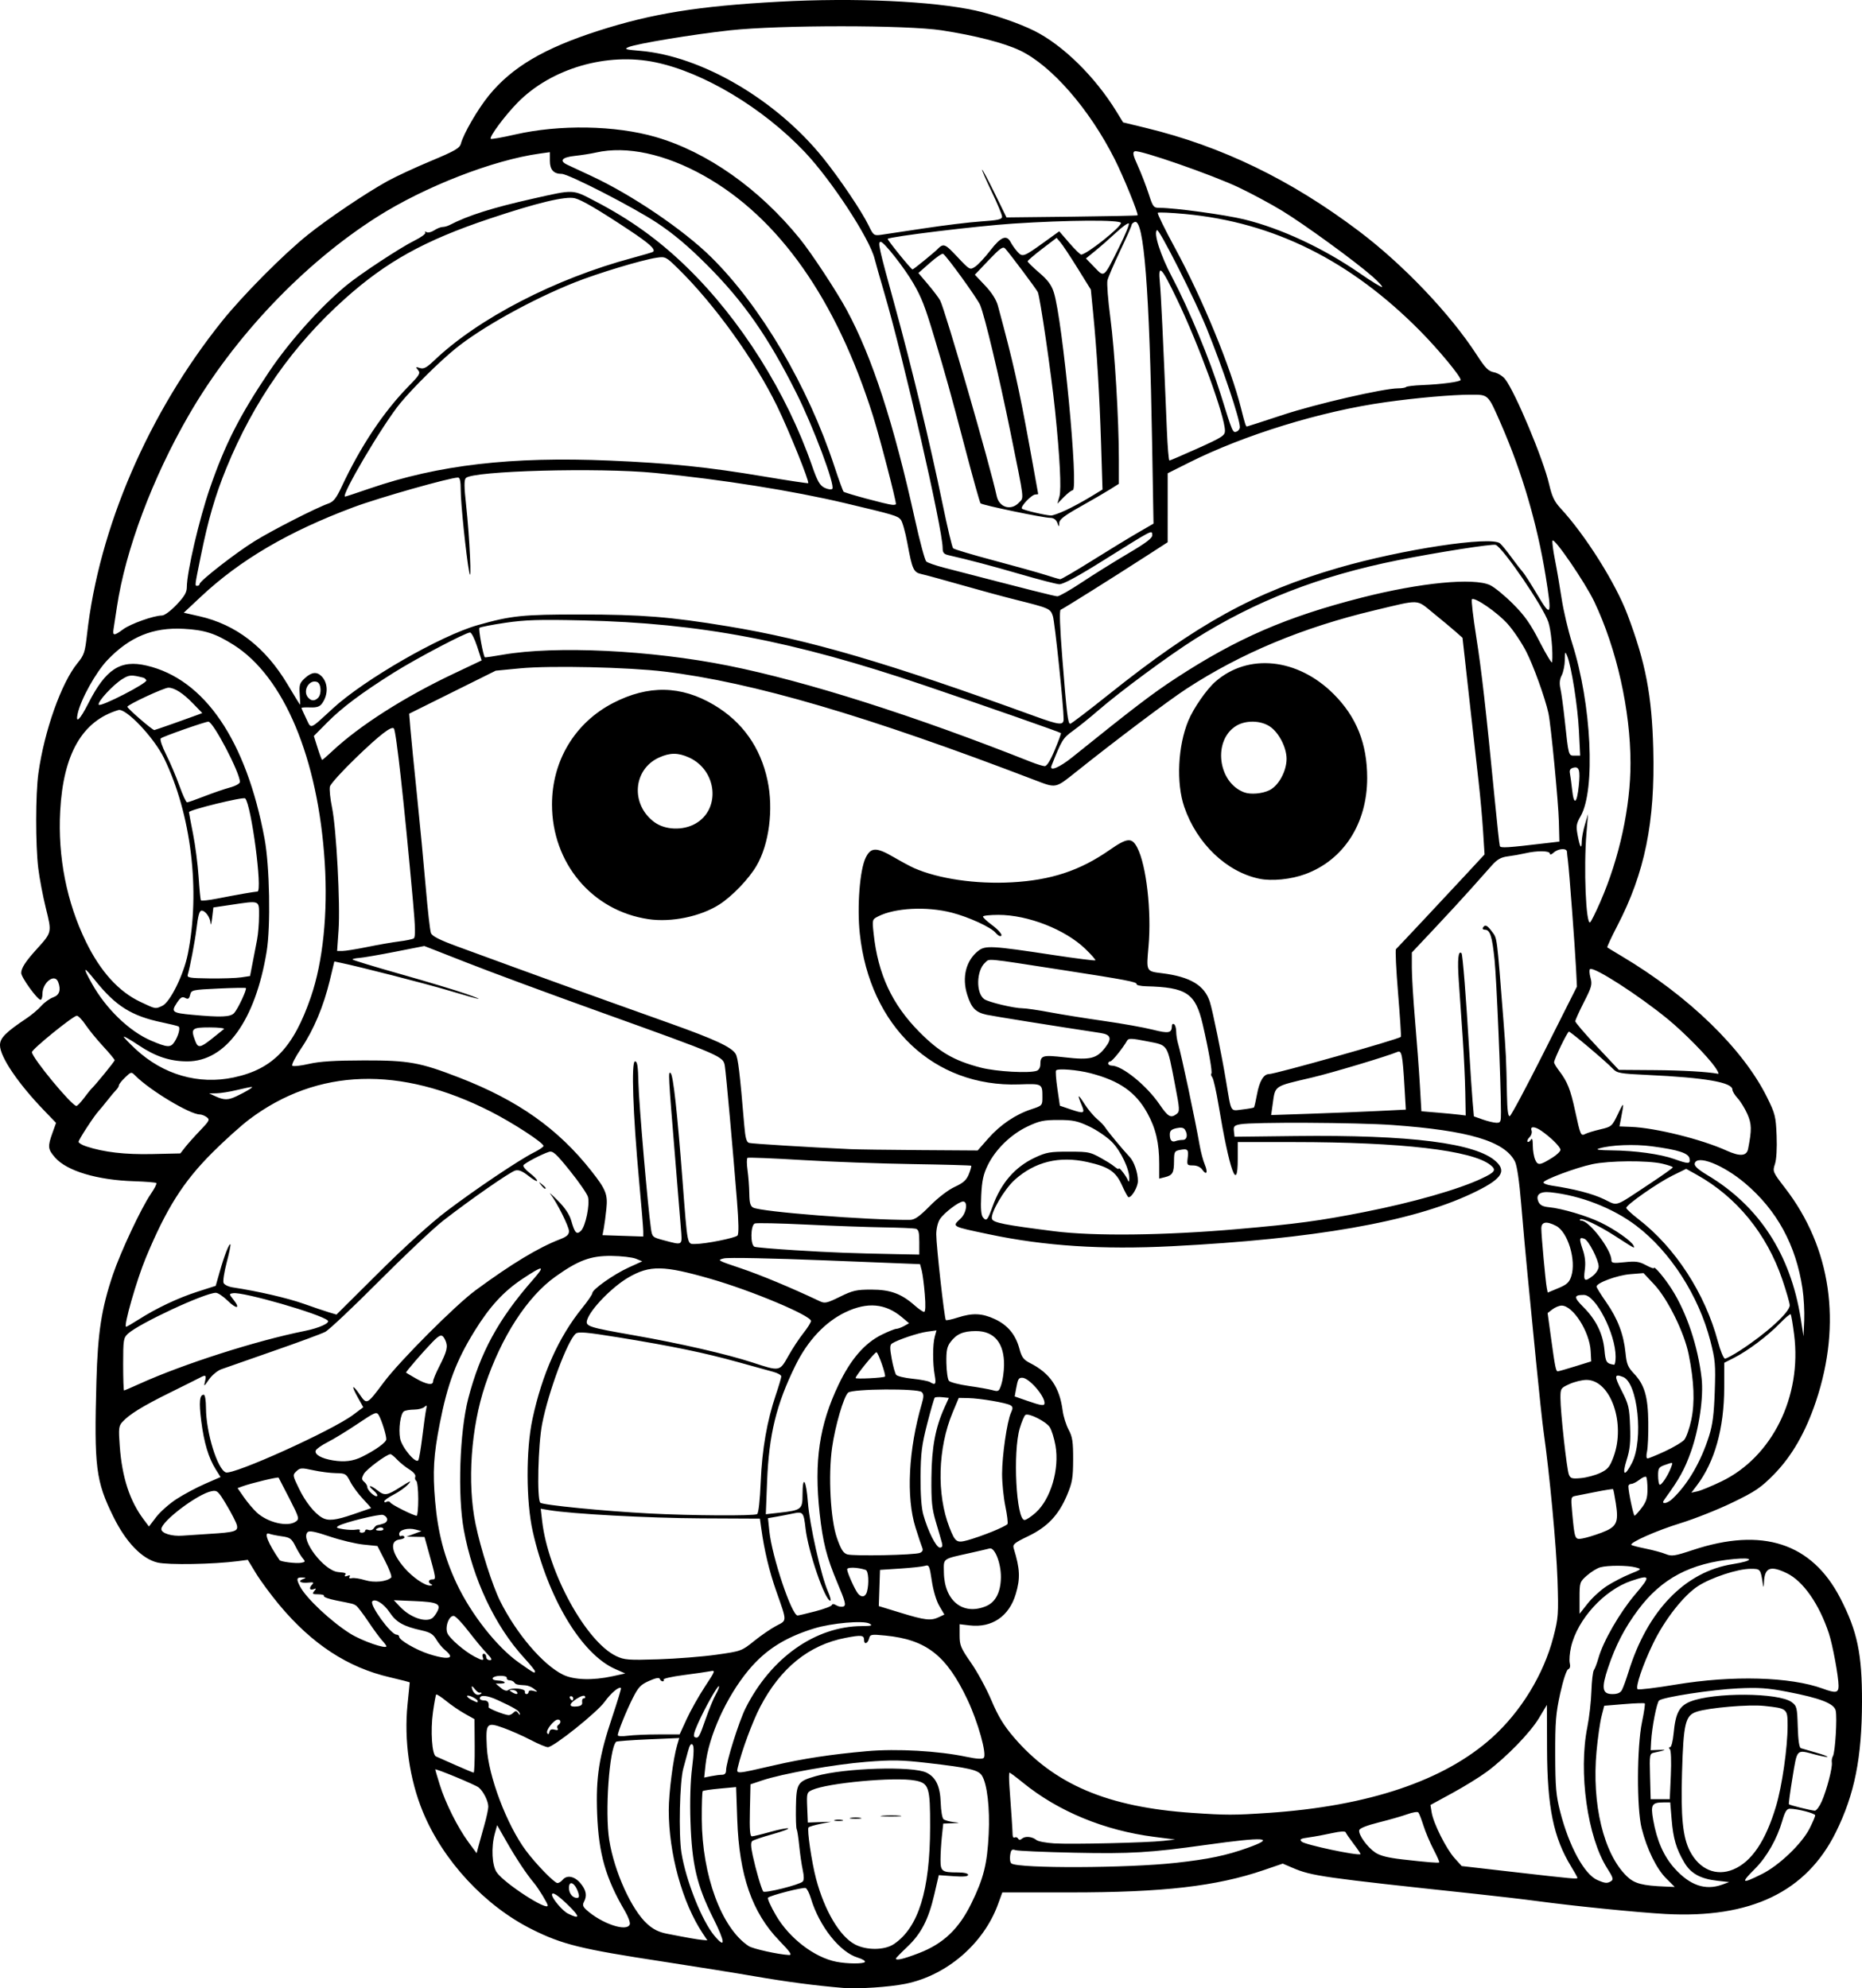 <?xml version="1.0" encoding="UTF-8" standalone="no"?>
<!-- Created with Inkscape (http://www.inkscape.org/) -->

<svg
   width="309.402mm"
   height="330.362mm"
   viewBox="0 0 309.402 330.362"
   version="1.1"
   id="svg1"
   xml:space="preserve"
   xmlns="http://www.w3.org/2000/svg"
   xmlns:svg="http://www.w3.org/2000/svg"><defs
     id="defs1"><clipPath
       clipPathUnits="userSpaceOnUse"
       id="clipPath3"><path
         id="path3"
         style="fill:#ff0000;fill-opacity:1;fill-rule:nonzero;stroke:none;stroke-width:0.265"
         d="M 117.464,-9.186 V 177.167 H 291.495 V -9.186 Z M 147.334,111.931 c 4.149,-0.092 4.552,4.357 -0.092,5.084 -1.195,0.187 -2.39,0.381 -3.57,0.655 -1.902,0.431 -3.801,0.869 -5.685,1.373 -4.843,1.295 -6.431,-3.457 -1.602,-4.804 2.039,-0.569 4.104,-1.04 6.168,-1.508 1.289,-0.299 2.595,-0.512 3.902,-0.719 0.31,-0.049 0.603,-0.075 0.88,-0.081 z" /></clipPath><clipPath
       clipPathUnits="userSpaceOnUse"
       id="clipPath29"><path
         id="path30"
         style="fill:#ff0000;fill-opacity:1;fill-rule:nonzero;stroke:none;stroke-width:0.265"
         d="M -43.23,-9.228 V 216.918 H 174.315 V -9.228 Z M 64.459,27.799 c 2.205,0.075 3.149,2.778 0.337,5.093 -1.015,0.835 -0.499,0.393 -1.541,1.333 -0.051,0.05 -0.1,0.101 -0.15,0.151 0.22,0.811 0.125,1.873 -0.521,3.116 -0.875,1.685 -1.749,3.37 -2.654,5.039 -0.978,1.836 -1.883,3.712 -2.891,5.53 -2.43,4.385 -6.499,1.653 -4.214,-2.809 0.315,-0.616 0.638,-1.229 0.953,-1.845 -0.007,-0.023 -0.015,-0.043 -0.022,-0.066 -0.595,-2.008 -0.069,-3.784 0.689,-5.659 1.274,-2.682 3.164,-4.982 5.254,-7.063 1.251,-1.138 0.627,-0.597 1.868,-1.628 0.964,-0.801 1.889,-1.157 2.675,-1.191 0.074,-0.003 0.146,-0.004 0.217,-0.001 z M 107.156,139.452 v 5.3e-4 h 1.332 c 3.185,0 4.318,2.034 3.452,3.522 1.261,1.236 0.77,3.284 -1.765,3.911 -0.549,0.616 -1.49,1.105 -2.851,1.261 -0.137,0.016 -0.274,0.031 -0.411,0.047 -2.651,0.305 -4.055,-0.978 -4.036,-2.332 -0.348,-0.335 -0.565,-0.745 -0.622,-1.186 -3.343,-0.946 -2.812,-4.861 1.596,-4.861 h 0.989 c 0.119,0 0.233,0.004 0.346,0.009 0.539,-0.217 1.168,-0.371 1.971,-0.371 z" /></clipPath><clipPath
       clipPathUnits="userSpaceOnUse"
       id="clipPath48"><path
         id="path49"
         style="fill:#ff0000;fill-opacity:1;fill-rule:nonzero;stroke:none;stroke-width:0.265"
         d="M 41.091,5.534 V 221.556 H 225.286 V 5.534 Z M 200.736,27.814 c 1.729,0.019 2.649,1.415 2.086,2.936 0.034,0.916 -0.448,2.032 -1.673,3.09 -1.147,0.992 -0.564,0.491 -1.752,1.502 -1.464,1.224 -2.914,2.469 -4.415,3.646 -1.776,1.393 -3.3,1.325 -4.092,0.54 -1.314,0.839 -2.65,1.642 -3.984,2.446 -4.294,2.588 -6.806,-1.809 -2.513,-4.397 1.384,-0.834 2.777,-1.656 4.133,-2.538 2.022,-1.284 4.052,-2.554 5.996,-3.956 1.191,-0.886 2.419,-1.714 3.69,-2.479 0.94,-0.565 1.799,-0.798 2.523,-0.79 z m -20.135,16.378 c 1.024,0.015 1.877,0.8 2.033,2.11 0.718,0.616 1.17,1.82 0.937,3.569 -0.199,1.498 -0.825,2.882 -1.489,4.224 -0.631,1.325 -1.475,2.521 -2.325,3.71 -0.383,0.58 -0.187,0.283 -0.588,0.891 -1.639,2.485 -3.795,2.512 -4.699,1.247 -2.336,3.06 -5.919,0.908 -3.888,-3.193 0.881,-1.779 1.751,-3.563 2.632,-5.343 0.834,-1.685 1.981,-2.401 2.971,-2.401 0.144,-8e-6 0.278,0.034 0.414,0.063 0.316,-0.73 0.627,-1.462 0.929,-2.198 0.772,-1.885 2.007,-2.694 3.073,-2.678 z" /></clipPath><clipPath
       clipPathUnits="userSpaceOnUse"
       id="clipPath83"><path
         id="path84"
         style="fill:#ff0000;fill-opacity:1;fill-rule:nonzero;stroke:none;stroke-width:0.265"
         d="M 132.474,-7.02 V 208.971 H 400.13 V -7.02 Z M 255.342,107.773 c 0.047,-0.001 0.095,-5.3e-4 0.143,0.002 1.045,0.054 2.19,0.946 2.813,2.886 0.307,0.956 0.456,1.952 0.58,2.946 0.105,0.896 0.146,1.798 0.173,2.7 0.049,0.457 0.091,0.915 0.134,1.373 0.032,0.334 -0.006,0.606 -0.033,0.887 0.917,0.087 1.972,0.687 2.893,1.982 0.57,0.801 1.075,1.645 1.573,2.491 0.431,0.671 0.926,1.295 1.376,1.954 0.093,0.157 0.186,0.314 0.279,0.471 1.353,2.285 0.702,4.101 -0.559,4.645 -1.02,0.911 -2.908,0.691 -4.385,-1.562 -0.239,-0.365 -0.478,-0.73 -0.729,-1.087 -0.216,-0.336 -0.388,-0.695 -0.574,-1.046 0.608,2.159 -0.889,3.607 -2.71,3.036 -0.616,0.275 -1.361,0.46 -2.342,0.399 -1.467,-0.091 -2.933,-0.193 -4.399,-0.296 -1.796,-0.111 -3.597,-0.198 -5.398,-0.193 -5.014,0.015 -5.014,-5.049 0,-5.065 1.903,-0.006 3.807,0.088 5.707,0.203 0.635,0.044 1.271,0.085 1.906,0.128 -2.172,-2.84 -4.36,-5.667 -6.601,-8.453 -2.161,-2.685 -1.065,-5.119 0.858,-5.113 0.628,0.002 1.345,0.277 2.066,0.876 0.364,-0.695 0.988,-1.1 1.69,-1.132 0.505,-0.023 1.05,0.149 1.567,0.543 0.093,-0.019 0.178,-0.065 0.274,-0.07 0.594,-0.032 1.239,0.203 1.815,0.734 -0.664,-2.602 0.469,-4.21 1.884,-4.241 z m 0.768,13.726 c -0.032,0.104 -0.068,0.203 -0.109,0.298 0.124,0.163 0.249,0.325 0.373,0.488 -0.098,-0.264 -0.22,-0.535 -0.254,-0.779 -0.004,-0.001 -0.007,-0.005 -0.01,-0.006 z m 30.329,39.335 h 0.777 c 5.014,0 5.014,5.065 0,5.065 h -0.777 c -5.014,0 -5.014,-5.065 0,-5.065 z" /></clipPath><clipPath
       clipPathUnits="userSpaceOnUse"
       id="clipPath102"><path
         id="path103"
         style="fill:#ff0000;fill-opacity:1;fill-rule:nonzero;stroke:none;stroke-width:0.265"
         d="M 245.095,-91.085 V 149.538 H 484.247 V -91.085 Z M 386.76,31.187 h 1.65 c 5.014,0 5.014,5.065 0,5.065 h -1.65 c -5.014,0 -5.014,-5.065 0,-5.065 z M 278.242,82.629 c 1.018,-0.028 2.247,0.632 3.228,2.236 0.354,0.578 0.768,1.115 1.156,1.669 -0.179,-0.355 -0.185,-0.572 0.174,-0.552 0.231,0.012 0.612,0.121 1.194,0.353 1.53,0.608 2.705,1.776 3.919,2.845 1.817,1.6 0.342,0.262 2.186,1.957 3.604,3.312 0.416,6.943 -3.167,3.954 -0.796,1.298 -2.871,1.492 -4.73,-0.776 -1.836,-2.239 -3.672,-4.499 -5.159,-6.99 -1.607,-2.69 -0.498,-4.649 1.199,-4.696 z m 48.669,29.818 c 0.832,-0.023 1.844,0.352 2.893,1.294 1.313,1.18 2.463,2.509 3.553,3.893 0.661,0.847 0.337,0.434 0.973,1.24 1.192,1.511 1.339,2.902 0.893,3.822 -0.016,1.86 -2.198,3.006 -4.869,1.014 -1.747,-1.303 -3.553,-2.525 -5.469,-3.568 -3.578,-1.948 -3.294,-5.278 -0.617,-5.341 0.191,-0.004 0.416,0.041 0.631,0.072 -0.168,-1.358 0.693,-2.391 2.01,-2.427 z" /></clipPath><clipPath
       clipPathUnits="userSpaceOnUse"
       id="clipPath113"><path
         id="path114"
         style="fill:#ff0000;fill-opacity:1;fill-rule:nonzero;stroke:none;stroke-width:0.265"
         d="m 157.066,-116.178 v 259.561 h 295.043 v -259.561 z M 393.264,24.766 c 0.581,0.011 1.242,0.145 1.968,0.439 0.12,0.049 0.24,0.098 0.36,0.146 4.647,1.882 2.736,6.584 -1.907,4.692 -0.149,-0.061 -0.299,-0.122 -0.449,-0.182 -3.917,-1.596 -3.112,-5.153 0.027,-5.095 z M 342.535,35.836 c 1.181,-0.021 2.405,1.064 2.649,3.402 0.172,1.646 0.305,3.295 0.421,4.946 0.065,0.913 0.111,1.827 0.156,2.741 0.246,5.008 -4.813,5.256 -5.059,0.248 -0.043,-0.879 -0.087,-1.758 -0.149,-2.635 -0.107,-1.53 -0.233,-3.058 -0.382,-4.584 -0.259,-2.651 1.026,-4.095 2.365,-4.118 z m -33.149,10.457 c 3.772,0.034 4.177,4.206 -0.279,5.096 -2.779,0.555 -5.597,1.027 -8.441,1.011 -5.014,-0.028 -5.014,-5.084 0,-5.064 2.507,0.01 4.994,-0.417 7.443,-0.913 0.461,-0.093 0.887,-0.134 1.277,-0.13 z" /></clipPath><clipPath
       clipPathUnits="userSpaceOnUse"
       id="clipPath120"><path
         id="path121"
         style="fill:#ff0000;fill-opacity:1;fill-rule:nonzero;stroke:none;stroke-width:0.265"
         d="M 344.491,-224.742 V 93.74 H 637.437 V -224.742 Z m 57.98,209.9 c 0.18,0.019 0.442,0.736 1.12,2.612 1.049,2.901 1.048,6.019 1.03,9.064 0.014,1.384 -0.104,2.763 -0.22,4.14 -0.594,7.065 -7.742,6.459 -7.137,-0.606 0.102,-1.192 0.212,-2.384 0.194,-3.582 0.01,-1.333 0.012,-2.65 -0.1,-3.98 -0.028,-0.332 -0.067,-0.662 -0.101,-0.994 -0.05,-0.273 -0.127,-0.542 -0.151,-0.819 -0.002,-0.026 0.051,-0.015 0.077,-0.022 v 5.291e-4 c 4.911,-1.36 4.827,-5.865 5.286,-5.815 z m 133.457,6.23 c 1.673,0.041 3.331,1.648 3.508,4.967 0.11,2.057 0.326,4.101 0.649,6.136 0.19,1.182 0.086,0.629 0.301,1.658 1.455,6.94 -5.614,8.389 -7.016,1.438 -0.27,-1.337 -0.151,-0.677 -0.36,-1.978 -0.342,-2.169 -0.587,-4.348 -0.701,-6.541 -0.194,-3.762 1.722,-5.726 3.618,-5.679 z" /></clipPath><clipPath
       clipPathUnits="userSpaceOnUse"
       id="clipPath135"><path
         id="path136"
         style="fill:#ff0000;fill-opacity:1;fill-rule:nonzero;stroke:none;stroke-width:0.265"
         d="M 477.204,-278.281 V 24.964 H 771.33 V -278.281 Z m 210.631,135.235 c 0.649,0.035 1.758,0.625 3.629,1.812 2.196,1.392 3.007,3.98 3.718,6.326 2.056,6.786 -4.882,8.854 -6.864,2.046 -0.027,-0.092 -0.73,-2.143 -0.731,-2.214 -7.9e-4,-0.063 0.207,0.09 0.187,0.03 -0.102,-0.312 -0.801,-0.228 -0.785,-0.595 0.214,-4.87 -0.582,-7.482 0.845,-7.405 z m -130.474,16.82 c 0.913,0.03 1.975,0.321 3.143,0.957 2.784,1.515 5.891,2.183 8.941,2.926 0.049,0.011 0.098,0.023 0.147,0.034 0.394,-0.233 0.868,-0.356 1.405,-0.343 0.586,0.014 1.246,0.191 1.956,0.556 0.817,-0.371 1.604,-0.614 2.297,-0.621 2.818,-0.029 4.295,2.613 2.367,5.305 3.089,4.801 -0.884,8.357 -4.597,5.381 -3.035,3.455 -7.309,1.009 -5.866,-3.51 -3.376,-0.823 -6.775,-1.657 -9.854,-3.322 -5.068,-2.74 -3.897,-7.494 0.06,-7.363 z" /></clipPath></defs><g
     id="layer1"
     transform="translate(-397.149,295.132)"><path
       style="fill:#000000"
       d="M 537.202,35.169 C 532.58,34.782 527.943,34.173 522.562,33.244 519.263,32.675 512.415,31.577 507.343,30.803 493.645,28.713 490.585,27.959 485.52,25.427 477.706,21.52 470.767,14.034 467.408,5.889 c -2.215,-5.371 -3.145,-11.9 -2.539,-17.812 0.201,-1.961 0.366,-3.608 0.366,-3.661 0,-0.053 -1.486,-0.439 -3.303,-0.859 -7.005,-1.619 -12.949,-5.512 -18.393,-12.048 -1.385,-1.663 -3.125,-4.022 -3.867,-5.244 l -1.349,-2.221 -1.626,0.213 c -4.044,0.531 -11.59,0.665 -13.373,0.237 -2.594,-0.622 -5.242,-3.369 -7.331,-7.602 -2.93,-5.938 -3.22,-8.256 -2.824,-22.517 0.225,-8.093 0.844,-12.1 2.733,-17.699 1.275,-3.778 4.728,-11.131 6.299,-13.415 0.616,-0.895 1.032,-1.715 0.926,-1.821 -0.107,-0.107 -1.749,-0.242 -3.65,-0.301 -6.157,-0.191 -11.205,-1.695 -13.16,-3.922 -1.225,-1.395 -1.272,-1.819 -0.457,-4.094 l 0.603,-1.681 -1.95,-2.023 c -4.381,-4.545 -7.366,-8.957 -7.366,-10.886 0,-1.196 0.939,-2.142 4.457,-4.49 0.802,-0.535 1.886,-1.454 2.409,-2.04 0.523,-0.587 1.414,-1.228 1.981,-1.426 1.039,-0.362 1.32,-1.241 0.817,-2.554 -0.567,-1.477 -2.608,0.08 -2.608,1.99 0,0.539 -0.139,0.98 -0.31,0.98 -0.524,0 -3.218,-3.727 -3.218,-4.452 0,-0.806 0.699,-1.893 2.485,-3.869 2.652,-2.932 2.62,-2.798 1.606,-6.913 -0.494,-2.002 -1.061,-4.985 -1.259,-6.63 -0.473,-3.913 -0.462,-12.286 0.021,-15.771 0.975,-7.027 3.814,-15.032 6.492,-18.299 1.105,-1.349 1.259,-1.813 1.591,-4.795 1.965,-17.65 10.191,-36.741 22.401,-51.99 3.465,-4.328 10.268,-11.18 14.289,-14.394 3.445,-2.754 9.63,-6.922 13.229,-8.914 1.358,-0.752 4.605,-2.259 7.216,-3.349 3.996,-1.668 4.784,-2.123 4.985,-2.874 0.451,-1.686 2.808,-5.745 4.651,-8.009 3.826,-4.701 9.173,-7.857 18.235,-10.763 8.912,-2.858 16.6,-4.093 29.983,-4.82 12.602,-0.684 25.469,-0.105 32.649,1.47 3.021,0.663 7.307,2.142 9.768,3.371 4.754,2.375 10.087,7.613 13.645,13.405 l 1.11,1.807 3.814,0.926 c 12.606,3.061 24.016,8.587 35.324,17.109 7.422,5.594 15.23,13.794 19.668,20.657 1.385,2.142 1.895,2.654 2.822,2.833 0.622,0.12 1.45,0.624 1.84,1.119 1.678,2.133 6.372,13.344 7.325,17.497 0.463,2.016 0.87,2.869 1.895,3.978 4.12,4.451 9.132,12.409 11.11,17.639 3.025,8.002 4.059,13.382 4.294,22.349 0.319,12.161 -1.398,20.593 -5.99,29.422 -0.984,1.892 -1.724,3.493 -1.643,3.557 0.081,0.064 1.178,0.731 2.439,1.482 11.089,6.604 20.114,15.369 24.092,23.397 1.356,2.737 1.472,3.202 1.601,6.402 0.084,2.086 -0.026,3.95 -0.277,4.711 -0.408,1.235 -0.375,1.312 1.701,4.006 7.63,9.897 9.448,22.441 5.127,35.378 -1.731,5.182 -4.023,9.167 -7.031,12.222 -2.151,2.185 -3.067,2.803 -6.88,4.646 -2.419,1.169 -6.304,2.711 -8.632,3.426 -3.944,1.212 -8.512,3.238 -8.14,3.61 0.09,0.09 1.164,0.366 2.388,0.614 1.223,0.248 2.719,0.654 3.325,0.903 0.985,0.404 1.458,0.333 4.499,-0.675 11.562,-3.834 19.763,-1.16 24.494,7.987 2.842,5.495 3.631,9.261 3.613,17.238 -0.021,9.31 -1.231,15.356 -4.332,21.64 -4.902,9.936 -14.138,14.375 -28.316,13.611 -4.538,-0.245 -15.296,-1.326 -21.343,-2.145 -2.037,-0.276 -6.72,-0.824 -10.407,-1.217 -25.31,-2.702 -27.051,-2.95 -30.215,-4.306 l -1.64,-0.703 -3.122,1.069 c -7.9,2.705 -16.76,3.725 -32.293,3.718 l -11.179,-0.005 -0.725,1.989 c -2.388,6.549 -8.522,11.818 -15.37,13.201 -2.713,0.548 -7.922,0.889 -10.407,0.681 z m 3.672,-4.316 c 0.102,-0.165 -0.429,-0.485 -1.18,-0.71 -3,-0.899 -6.415,-5.216 -7.81,-9.875 -0.253,-0.845 -0.641,-1.606 -0.863,-1.691 -0.442,-0.17 -5.83,1.21 -6.25,1.601 -0.143,0.133 0.457,1.468 1.333,2.966 2.218,3.788 6.364,6.966 10.027,7.683 1.826,0.358 4.529,0.372 4.743,0.025 z m 8.984,-1.468 c 4.031,-1.555 6.609,-3.997 8.684,-8.226 2.051,-4.182 2.645,-6.549 2.895,-11.542 0.216,-4.315 -0.259,-8.388 -1.137,-9.741 -0.603,-0.93 -2.147,-1.286 -8.987,-2.077 -4.355,-0.503 -5.876,-0.531 -10.231,-0.188 -5.301,0.418 -13.908,1.952 -17.286,3.083 l -1.94,0.649 -0.099,4.322 c -0.074,3.214 0.011,4.322 0.33,4.322 0.236,0 1.598,-0.328 3.027,-0.729 1.429,-0.401 2.777,-0.669 2.996,-0.596 0.219,0.073 -0.94,0.506 -2.575,0.962 -1.636,0.456 -3.152,0.966 -3.37,1.132 -0.292,0.222 -0.271,0.883 0.08,2.501 0.5,2.308 1.39,5.356 1.719,5.888 0.217,0.351 6.03,-1.103 6.571,-1.643 0.224,-0.224 0.227,-0.893 0.007,-1.902 -0.186,-0.856 -0.45,-2.667 -0.587,-4.025 -0.136,-1.358 -0.328,-2.607 -0.427,-2.775 -0.099,-0.168 -0.153,-1.835 -0.122,-3.704 0.066,-3.933 0.27,-4.248 3.311,-5.115 4.781,-1.362 16.114,-1.712 18.402,-0.568 1.559,0.78 2.258,2.276 2.346,5.021 0.042,1.311 0.25,2.529 0.463,2.705 0.213,0.177 0.942,0.388 1.62,0.47 1.216,0.147 1.213,0.15 -0.216,0.205 l -1.449,0.056 -0.227,2.168 c -0.125,1.193 -0.227,2.922 -0.227,3.843 0,1.927 0.238,2.103 2.851,2.103 1.059,0 1.735,0.156 1.735,0.4 0,0.277 -0.752,0.346 -2.435,0.226 l -2.435,-0.174 -0.746,3.214 c -0.968,4.17 -2.18,6.515 -4.499,8.708 -1.034,0.978 -1.879,1.848 -1.879,1.934 0,0.382 1.282,0.079 3.837,-0.906 z m -23.232,-2.08 c -4.506,-4.651 -6.649,-10.827 -6.971,-20.09 l -0.188,-5.417 -2.686,0.249 c -1.477,0.137 -2.765,0.326 -2.862,0.42 -0.097,0.094 -0.167,2.182 -0.156,4.639 0.042,9.372 3.284,18.154 7.794,21.115 0.695,0.456 4.914,1.392 6.687,1.483 0.583,0.03 0.234,-0.487 -1.618,-2.399 z m 19.064,0.581 c 4.074,-2.745 5.986,-8.91 6.013,-19.386 0.017,-6.709 -0.19,-7.353 -2.506,-7.788 -3.352,-0.629 -14.526,0.4 -17.103,1.574 -0.877,0.4 -0.912,0.525 -0.814,2.912 l 0.102,2.495 1.94,-0.066 1.94,-0.066 -1.764,0.351 c -0.97,0.193 -1.87,0.461 -2,0.595 -0.282,0.291 0.527,5.8 1.255,8.539 1.41,5.309 3.935,9.565 6.467,10.901 1.914,1.01 4.922,0.981 6.47,-0.062 z M 535.879,7.274 c 0.34,-0.089 0.895,-0.089 1.235,0 0.34,0.089 0.062,0.161 -0.617,0.161 -0.679,0 -0.957,-0.073 -0.617,-0.161 z m 2.646,-0.359 c 0.437,-0.084 1.151,-0.084 1.587,0 0.437,0.084 0.079,0.153 -0.794,0.153 -0.873,0 -1.23,-0.069 -0.794,-0.153 z m 5.301,-0.363 c 0.83,-0.075 2.1,-0.073 2.822,0.002 0.722,0.076 0.044,0.137 -1.509,0.135 -1.552,-0.001 -2.143,-0.063 -1.314,-0.138 z M 515.657,23.577 C 512.941,18.157 512.118,14.659 511.883,7.543 c -0.112,-3.394 -0.012,-6.756 0.266,-8.935 0.311,-2.439 0.333,-3.605 0.075,-3.863 -0.259,-0.259 -0.491,0.096 -0.771,1.174 -0.221,0.849 -0.561,2.1 -0.757,2.779 -0.603,2.088 -0.802,10.989 -0.314,14.016 0.751,4.655 3.402,11.323 5.488,13.801 1.889,2.245 1.806,1.088 -0.212,-2.938 z m -1.73,2.548 c -3.388,-5.076 -5.657,-13.3 -5.651,-20.485 0.002,-2.906 0.73,-8.564 1.388,-10.789 l 0.355,-1.201 -5.157,0.223 c -2.836,0.123 -5.236,0.301 -5.332,0.398 -1.143,1.143 -1.884,11.738 -1.143,16.35 0.845,5.259 3.704,11.567 6.312,13.923 0.988,0.893 1.932,1.36 3.275,1.623 3.557,0.696 5.063,0.96 5.889,1.032 l 0.828,0.072 z m -12.133,-1.494 c 0.111,-0.289 -0.244,-1.281 -0.787,-2.205 -3.213,-5.459 -4.383,-9.549 -4.634,-16.199 -0.23,-6.081 0.309,-9.51 2.542,-16.172 0.845,-2.522 1.485,-4.639 1.421,-4.703 -0.314,-0.317 -1.669,0.821 -2.713,2.278 -1.263,1.763 -8.491,7.54 -9.434,7.54 -0.317,0 -1.603,-0.539 -2.858,-1.197 -1.255,-0.658 -3.288,-1.558 -4.518,-1.999 -2.816,-1.01 -2.971,-0.832 -2.769,3.196 0.241,4.785 3.312,12.907 6.501,17.192 1.667,2.24 4.728,5.386 5.239,5.386 0.225,0 0.607,-0.238 0.849,-0.529 0.713,-0.86 1.975,-0.623 2.967,0.556 0.963,1.145 1.135,2.075 0.574,3.122 -0.259,0.484 -0.154,0.799 0.441,1.331 2.556,2.284 6.691,3.669 7.177,2.403 z m -10.2,-3.179 c -1.749,-1.708 -2.723,-2.337 -2.723,-1.759 0,0.609 1.75,2.678 2.643,3.124 2.03,1.014 2.056,0.564 0.081,-1.365 z m -3.429,0.02 c 0,-0.326 -1.56,-2.879 -2.275,-3.724 -1.235,-1.46 -2.983,-4.094 -4.603,-6.934 l -1.53,-2.685 -0.38,1.37 c -0.639,2.3 -0.485,5.353 0.327,6.493 1.321,1.855 8.461,6.48 8.461,5.48 z m 5.096,-2.049 c -0.516,-1.682 -1.568,-2.262 -1.568,-0.864 0,0.909 0.601,1.658 1.329,1.658 0.337,0 0.409,-0.239 0.239,-0.794 z m 180.75,-2.45 c -1.618,-1.618 -3.193,-4.836 -4.072,-8.317 -0.838,-3.319 -0.804,-13.525 0.058,-17.661 0.337,-1.617 0.542,-3.01 0.456,-3.096 -0.086,-0.086 -1.637,-0.033 -3.447,0.118 l -3.29,0.274 -0.45,1.764 c -0.248,0.97 -0.619,3.566 -0.824,5.769 -0.823,8.811 1.188,17.106 5.045,20.812 1.254,1.205 2.551,1.546 6.476,1.703 l 1.471,0.059 z m 9.276,1.047 1.199,-0.433 -1.947,-0.218 c -2.837,-0.317 -4.443,-1.204 -5.526,-3.052 -1.346,-2.297 -1.826,-3.933 -2.093,-7.129 l -0.237,-2.847 -1.096,0.005 c -1.963,0.01 -2.179,0.368 -1.738,2.884 0.608,3.47 1.755,6.071 3.564,8.083 2.538,2.823 5.105,3.705 7.873,2.706 z m -18.411,-0.599 c 0.407,-0.258 0.288,-0.644 -0.65,-2.106 -3.292,-5.13 -4.823,-15.999 -3.311,-23.497 0.313,-1.552 0.615,-4.223 0.672,-5.935 0.057,-1.712 0.243,-3.3 0.415,-3.528 0.172,-0.228 0.513,-1.129 0.759,-2.002 0.778,-2.764 3.555,-7.582 6.078,-10.544 2.649,-3.111 2.586,-3.349 -0.605,-2.277 -4.518,1.518 -8.967,6.388 -10.026,10.976 -0.236,1.022 -0.334,2.236 -0.218,2.697 0.135,0.537 0.04,0.904 -0.264,1.021 -0.274,0.105 -0.831,1.795 -1.32,4.006 -0.726,3.28 -0.844,4.727 -0.829,10.174 0.015,5.448 0.133,6.801 0.833,9.525 1.471,5.724 4.003,10.371 6.162,11.311 1.311,0.571 1.647,0.597 2.305,0.181 z m 25.05,-1.173 c 2.845,-1.414 6.639,-5.043 7.918,-7.573 0.511,-1.012 0.93,-1.991 0.93,-2.176 0,-0.332 -2.949,-1.099 -4.226,-1.099 -0.504,0 -0.803,0.486 -1.249,2.028 -0.853,2.957 -2.576,5.988 -4.49,7.902 -2.48,2.48 -2.309,2.62 1.117,0.918 z m -30.664,0.623 c 0,-0.094 -0.464,-0.928 -1.031,-1.852 -2.944,-4.799 -3.983,-9.861 -4.016,-19.569 l -0.025,-7.304 -1.312,2.19 c -1.442,2.407 -5.356,6.443 -8.61,8.877 -1.149,0.86 -3.74,2.463 -5.758,3.563 l -3.668,1.999 0.203,1.249 c 0.294,1.811 2.416,6.042 3.8,7.577 l 1.192,1.322 8.819,1.012 c 9.827,1.127 10.407,1.179 10.407,0.936 z m 25.902,-1.382 c 3.041,-1.271 5.369,-4.713 7.102,-10.504 1,-3.34 1.922,-9.754 1.922,-13.37 0,-2.854 -0.045,-2.892 -3.892,-3.298 -2.565,-0.27 -9.179,0.295 -11.201,0.958 -1.906,0.624 -2.21,1.883 -2.449,10.132 -0.213,7.365 0.122,10.717 1.299,13.012 1.574,3.069 4.372,4.259 7.219,3.069 z M 592.534,14.39 c 5.457,-0.607 8.39,-1.22 11.96,-2.5 4.804,-1.723 2.875,-1.856 -6.967,-0.48 -9.321,1.303 -12.508,1.492 -21.805,1.298 -4.985,-0.104 -9.4,-0.296 -9.813,-0.427 -0.637,-0.201 -0.774,-0.072 -0.911,0.866 -0.089,0.607 0.01,1.215 0.22,1.352 1.307,0.852 19.318,0.779 27.316,-0.11 z m 42.836,-2.192 c -0.587,-1.119 -1.345,-2.908 -1.683,-3.975 -0.339,-1.067 -0.726,-2.062 -0.861,-2.212 -0.135,-0.149 -0.949,-0.016 -1.809,0.296 -0.86,0.312 -2.992,0.924 -4.738,1.36 -2.038,0.509 -3.211,0.978 -3.276,1.31 -0.145,0.743 1.339,2.806 2.658,3.695 0.808,0.545 2.112,0.873 4.578,1.155 4.044,0.461 5.863,0.609 6.058,0.491 0.077,-0.047 -0.34,-1.001 -0.927,-2.12 z m -13.264,-0.921 c -0.672,-0.881 -1.279,-1.759 -1.347,-1.951 -0.079,-0.222 -0.895,-0.177 -2.241,0.122 -1.164,0.259 -2.892,0.579 -3.839,0.71 -1.449,0.201 -1.645,0.314 -1.235,0.711 0.53,0.513 9.281,2.373 9.772,2.077 0.062,-0.037 -0.438,-0.788 -1.11,-1.669 z M 477.617,8.168 c 0.369,-1.291 0.671,-2.688 0.671,-3.104 0,-0.924 -0.807,-2.543 -1.592,-3.194 -0.54,-0.448 -7.228,-3.219 -7.228,-2.995 0,0.056 0.336,1.19 0.747,2.52 0.931,3.016 2.989,7.135 4.773,9.553 l 1.36,1.843 0.299,-1.137 c 0.165,-0.625 0.601,-2.194 0.97,-3.485 z m 112.854,2.57 1.94,-0.222 -3.469,-0.444 C 580.653,9.011 572.992,5.847 567.105,1.051 c -1.113,-0.907 -2.106,-1.648 -2.207,-1.648 -0.101,0 -0.104,1.072 -0.007,2.381 0.284,3.814 0.511,7.269 0.522,7.958 0.006,0.351 0.159,0.547 0.339,0.435 0.181,-0.112 0.433,-0.034 0.561,0.173 0.164,0.265 0.365,0.265 0.684,9.14e-4 0.534,-0.443 1.687,-0.321 2.376,0.251 0.27,0.224 1.595,0.474 2.945,0.557 2.947,0.18 15.425,-0.11 18.153,-0.422 z m 17.462,-4.647 c 16.611,-1.121 29.194,-5.356 37.135,-12.499 4.814,-4.331 8.587,-10.509 10.193,-16.691 0.839,-3.228 0.878,-3.783 0.689,-9.6 -0.18,-5.496 -1.326,-17.707 -2.302,-24.518 -0.195,-1.358 -0.757,-6.597 -1.251,-11.642 -0.493,-5.045 -1.138,-11.633 -1.433,-14.64 -0.295,-3.007 -0.763,-8.199 -1.04,-11.536 -0.324,-3.902 -0.699,-6.446 -1.05,-7.126 -1.74,-3.364 -7.675,-5.13 -20.303,-6.04 -5.965,-0.43 -23.24,-0.515 -25.331,-0.125 -1.007,0.188 -1.151,0.343 -1.058,1.145 l 0.107,0.927 10.054,-0.118 c 19.178,-0.226 30.138,1.169 33.421,4.254 1.815,1.705 0.796,3.018 -4.145,5.341 -9.936,4.671 -26.17,7.515 -49.737,8.713 -11.613,0.59 -21.106,-0.026 -30.339,-1.971 -6.394,-1.346 -6.231,-1.257 -4.763,-2.637 0.959,-0.901 1.235,-2.822 0.406,-2.822 -0.701,0 -3.162,1.871 -3.859,2.934 -0.346,0.528 -0.604,1.605 -0.604,2.522 0,1.896 1.353,14.005 1.591,14.244 0.091,0.091 0.978,-0.098 1.973,-0.419 2.466,-0.796 4.047,-0.729 6.178,0.263 2.136,0.995 3.451,2.583 4.078,4.927 0.381,1.423 0.677,1.817 1.8,2.39 3.284,1.675 4.87,3.997 5.382,7.879 0.127,0.966 0.574,2.394 0.992,3.175 0.636,1.187 0.759,1.998 0.751,4.947 -0.008,3.06 -0.141,3.842 -1.002,5.896 -1.4,3.34 -3.253,5.303 -6.459,6.845 -2.32,1.116 -2.617,1.365 -2.414,2.026 1.049,3.424 1.118,4.97 0.34,7.59 -1.099,3.702 -3.958,5.649 -7.653,5.213 l -1.676,-0.198 v 1.845 c 0,1.659 0.192,2.12 1.909,4.588 1.05,1.509 2.572,4.315 3.383,6.236 1.096,2.598 2.037,4.152 3.673,6.067 6.735,7.884 15.604,11.655 29.664,12.613 5.743,0.391 6.904,0.391 12.7,1.83e-4 z M 699.847,4.215 c 0.847,-1.915 1.826,-5.673 1.692,-6.492 -0.056,-0.337 0.025,-0.813 0.178,-1.058 0.383,-0.61 0.737,-6.489 0.458,-7.6 -0.292,-1.163 -2.605,-2.053 -8.043,-3.097 -3.297,-0.633 -4.744,-0.732 -8.233,-0.564 -4.33,0.208 -12.382,1.447 -13.059,2.009 -0.399,0.331 -1.211,4.514 -1.333,6.865 l -0.072,1.401 1.411,-0.055 c 1.322,-0.051 1.186,0.025 -0.806,0.451 -0.786,0.168 -0.803,0.264 -0.706,3.955 l 0.1,3.783 h 1.587 1.587 l 0.176,-3.988 c 0.102,-2.306 0.035,-4.129 -0.159,-4.322 -0.212,-0.211 -0.198,-0.334 0.037,-0.334 0.205,0 0.468,-1.02 0.584,-2.267 0.317,-3.39 0.926,-4.561 2.76,-5.301 3.875,-1.565 14.724,-1.506 16.867,0.092 0.843,0.628 0.907,0.891 1.002,4.09 0.068,2.287 0.243,3.466 0.529,3.563 0.235,0.079 1.353,0.404 2.483,0.722 1.13,0.318 1.996,0.637 1.924,0.709 -0.072,0.072 -0.997,-0.1 -2.055,-0.381 -3.146,-0.837 -2.954,-1.031 -3.75,3.801 -0.391,2.377 -0.661,4.383 -0.6,4.458 0.129,0.158 3.613,1.024 4.298,1.068 0.253,0.017 0.767,-0.662 1.141,-1.508 z M 517.138,-0.244 c 0.437,0 0.661,-0.252 0.661,-0.741 0,-1.323 2.151,-8.166 3.255,-10.355 4.218,-8.366 11.597,-13.566 19.309,-13.609 1.603,-0.009 1.833,-0.081 1.281,-0.402 -0.979,-0.568 -6.288,-0.11 -9.228,0.797 -4.837,1.492 -8.089,3.562 -10.895,6.939 -3.659,4.402 -6.638,10.972 -7.142,15.751 l -0.22,2.084 1.158,-0.232 c 0.637,-0.127 1.456,-0.232 1.82,-0.232 z m -41.111,-4.798 -0.033,-4.445 -1.587,-0.885 c -0.873,-0.487 -2.27,-1.441 -3.105,-2.121 -0.835,-0.68 -1.587,-1.168 -1.67,-1.085 -0.083,0.083 -0.327,1.411 -0.541,2.95 -0.428,3.074 -0.161,7.048 0.492,7.333 0.229,0.099 1.686,0.745 3.238,1.435 1.552,0.69 2.916,1.256 3.031,1.258 0.115,0.002 0.194,-1.996 0.175,-4.44 z m 49.76,3.226 c 4.865,-1.119 9.486,-1.822 15.415,-2.346 4.985,-0.441 11.852,-0.051 16.563,0.94 1.651,0.347 2.611,0.406 2.843,0.174 0.563,-0.563 -0.949,-5.974 -2.704,-9.68 -3.488,-7.363 -6.837,-9.976 -13.644,-10.647 -2.371,-0.234 -2.523,-0.205 -2.709,0.506 -0.222,0.847 -0.82,1.026 -0.82,0.245 0,-0.825 -0.419,-0.875 -3.062,-0.372 -6.082,1.159 -10.839,5.003 -14.217,11.492 -1.26,2.42 -3.087,7.363 -3.692,9.987 -0.275,1.194 -0.515,1.206 6.026,-0.298 z m -11.351,-7.777 c 0.541,-1.552 1.288,-3.358 1.659,-4.013 0.371,-0.655 0.604,-1.262 0.517,-1.35 -0.201,-0.201 -2.375,3.674 -3.54,6.309 -0.631,1.427 -0.763,2.049 -0.46,2.161 0.614,0.226 0.735,0.019 1.825,-3.107 z m -7.856,2.646 h 3.499 l 1.175,-2.558 c 0.646,-1.407 1.998,-3.81 3.003,-5.341 1.828,-2.783 1.828,-2.783 0.833,-2.589 -0.547,0.107 -2.536,0.393 -4.419,0.637 -1.883,0.244 -3.342,0.575 -3.242,0.737 0.1,0.162 0.027,0.294 -0.163,0.294 -0.189,0 -0.404,-0.181 -0.478,-0.401 -0.091,-0.273 -0.659,-0.169 -1.774,0.324 -1.393,0.616 -1.801,1.045 -2.708,2.841 -1.103,2.186 -2.498,5.642 -2.498,6.191 -10e-5,0.172 0.736,0.212 1.637,0.088 0.9,-0.123 3.211,-0.224 5.135,-0.224 z M 489.298,-7.735 c 0.482,0.126 0.659,0.059 0.505,-0.19 -0.131,-0.211 -0.076,-0.484 0.121,-0.606 0.497,-0.307 0.45,-0.886 -0.071,-0.886 -0.644,0 -2.062,1.797 -1.776,2.251 0.162,0.258 0.289,0.194 0.364,-0.185 0.079,-0.398 0.347,-0.519 0.857,-0.385 z m -6.832,-2.825 c 0.349,-0.349 0.512,-0.331 0.803,0.088 0.245,0.353 0.324,0.372 0.241,0.057 -0.133,-0.5 -0.813,-0.915 -3.654,-2.233 -1.747,-0.81 -2.978,-0.922 -2.978,-0.271 0,0.18 0.318,0.327 0.706,0.327 0.623,0 0.862,0.354 0.756,1.12 -0.032,0.23 2.566,1.265 3.318,1.322 0.204,0.015 0.568,-0.169 0.808,-0.41 z m 11.417,-1.767 c -0.057,-0.34 0.071,-0.617 0.285,-0.617 0.214,0 0.293,-0.155 0.176,-0.345 -0.125,-0.202 -0.707,-0.022 -1.403,0.434 -1.339,0.878 -1.292,1.416 0.108,1.254 0.667,-0.077 0.907,-0.287 0.833,-0.726 z m -17.362,-0.176 c -0.002,-0.146 -0.398,-0.448 -0.882,-0.672 -0.484,-0.224 -0.879,-0.288 -0.879,-0.142 0,0.146 0.357,0.438 0.794,0.648 1.005,0.485 0.971,0.479 0.967,0.166 z m 15.878,-0.441 c 0,-0.194 -0.168,-0.353 -0.374,-0.353 -0.205,0 -0.275,0.159 -0.156,0.353 0.12,0.194 0.288,0.353 0.374,0.353 0.086,0 0.156,-0.159 0.156,-0.353 z m -15.242,-0.896 c -0.057,-0.057 -0.216,-0.077 -0.353,-0.045 -0.137,0.032 -0.497,-0.259 -0.799,-0.647 -0.348,-0.447 -0.515,-0.517 -0.456,-0.19 0.144,0.797 0.747,1.355 1.253,1.161 0.252,-0.097 0.412,-0.222 0.355,-0.279 z m 5.894,-0.162 c -0.12,-0.194 -0.486,-0.35 -0.815,-0.347 -0.514,0.005 -0.523,0.053 -0.067,0.347 0.691,0.446 1.158,0.446 0.882,0 z m 1.94,-0.024 c 0,-0.22 0.33,-0.286 0.794,-0.158 0.771,0.212 0.774,0.203 0.109,-0.329 -0.377,-0.301 -1.012,-0.566 -1.411,-0.588 -1.402,-0.079 -1.634,-0.139 -1.885,-0.488 -0.139,-0.194 -0.491,-0.353 -0.782,-0.353 -0.291,0 -0.497,-0.175 -0.458,-0.389 0.042,-0.228 -0.434,-0.374 -1.146,-0.353 -1.391,0.042 -1.682,0.724 -0.332,0.778 1.166,0.047 1.6,0.49 0.495,0.505 l -0.853,0.012 0.839,0.699 c 0.539,0.449 0.981,0.583 1.235,0.375 0.567,-0.464 2.884,-0.255 2.777,0.251 -0.049,0.228 0.07,0.415 0.265,0.415 0.194,0 0.353,-0.169 0.353,-0.377 z m 181.678,-0.325 c 0.206,-0.386 0.689,-1.717 1.073,-2.959 3.158,-10.225 9.418,-16.694 17.362,-17.941 3.473,-0.545 3.613,-1.159 0.192,-0.841 -7.23,0.672 -12.046,3.218 -15.935,8.424 -2.246,3.006 -3.75,5.905 -5.005,9.644 -1.14,3.397 -0.979,4.375 0.723,4.375 0.852,0 1.328,-0.21 1.591,-0.701 z m 35.986,-0.663 c 0,-1.532 -0.984,-6.854 -1.62,-8.763 -1.621,-4.864 -4.267,-8.646 -6.962,-9.951 -2.749,-1.331 -3.708,-0.954 -3.813,1.499 -0.04,0.928 -0.072,0.968 -0.187,0.236 -0.389,-2.47 -0.389,-2.469 -2.051,-2.469 -2.122,0 -6.48,1.43 -8.699,2.854 -2.413,1.549 -5.6,5.625 -7.517,9.616 -1.724,3.59 -2.924,7.145 -2.541,7.528 0.138,0.138 2.984,-0.205 6.325,-0.762 9.428,-1.57 19.064,-1.304 24.463,0.675 2.142,0.785 2.602,0.704 2.602,-0.461 z m -203.729,-1.598 2.117,-0.463 -1.698,-0.754 c -5.593,-2.483 -11.17,-11.796 -13.669,-22.828 -1.123,-4.957 -1.148,-13.596 -0.054,-18.677 1.626,-7.554 4.353,-13.636 8.3,-18.512 0.909,-1.123 1.653,-2.214 1.653,-2.425 0,-0.616 3.548,-3.12 6.017,-4.247 l 2.273,-1.038 -1.058,-0.433 c -0.582,-0.238 -2.408,-0.448 -4.057,-0.465 -3.452,-0.036 -5.493,0.72 -9.323,3.452 -4.665,3.329 -8.968,9.978 -11.655,18.008 -2.375,7.098 -3.011,16.231 -1.606,23.067 0.839,4.082 2.821,10.298 4.099,12.849 2.712,5.418 7.098,10.552 10.417,12.195 1.808,0.895 4.92,0.997 8.244,0.27 z m -12.881,-0.829 c -0.003,-0.146 -0.805,-1.138 -1.784,-2.205 -4.858,-5.298 -8.545,-13.109 -10.039,-21.269 -1.056,-5.768 -0.702,-16.303 0.735,-21.849 1.97,-7.602 5.016,-13.195 10.739,-19.719 2.156,-2.457 1.776,-2.488 -1.752,-0.143 -3.119,2.074 -5.433,4.595 -7.938,8.651 -3.053,4.944 -4.486,8.749 -5.777,15.346 -1.04,5.312 -1.201,8.018 -0.771,12.975 0.448,5.163 1.519,9.262 3.557,13.611 2.385,5.089 6.725,10.606 10.343,13.147 2.584,1.815 2.693,1.874 2.686,1.455 z m -8.687,-2.381 c -0.112,-0.291 -0.027,-0.529 0.187,-0.529 0.215,0 0.391,0.238 0.391,0.529 0,0.291 0.269,0.529 0.598,0.529 0.458,0 0.338,-0.269 -0.51,-1.147 -0.61,-0.631 -1.96,-2.257 -3.001,-3.615 -1.041,-1.358 -2.138,-2.516 -2.439,-2.574 -0.81,-0.156 -1.555,1.845 -1.077,2.894 0.409,0.898 2.824,2.971 4.488,3.853 1.339,0.709 1.616,0.721 1.362,0.06 z m 38.813,-0.37 c 4.144,-0.584 4.216,-0.61 6.29,-2.281 1.154,-0.93 2.809,-2.063 3.677,-2.518 1.815,-0.951 1.815,-0.596 -8.8e-4,-5.767 -1.167,-3.323 -1.984,-6.74 -2.495,-10.433 l -0.223,-1.614 -9.777,-0.046 c -8.725,-0.041 -21.517,-0.733 -25.266,-1.366 l -1.378,-0.233 0.241,2.084 c 0.989,8.547 7.312,20.046 12.323,22.413 1.336,0.631 2.014,0.682 6.949,0.526 3.007,-0.095 7.355,-0.439 9.66,-0.764 z m -44.232,0.219 c 0,-0.18 -0.366,-0.617 -0.812,-0.97 -0.447,-0.354 -1.111,-1.15 -1.476,-1.77 -0.53,-0.901 -1.021,-1.206 -2.451,-1.523 -3.019,-0.669 -4.211,-1.344 -5.326,-3.017 -0.939,-1.409 -2.358,-2.313 -2.853,-1.819 -0.547,0.547 3.076,5.545 4.019,5.545 0.238,0 0.432,0.157 0.432,0.348 0,0.552 2.815,2.188 4.939,2.871 2.17,0.697 3.528,0.826 3.528,0.334 z m -10.583,-1.628 c 0,-0.105 -0.314,-0.528 -0.697,-0.94 -0.384,-0.412 -1.422,-1.828 -2.307,-3.148 -0.886,-1.32 -1.802,-2.52 -2.037,-2.666 -0.483,-0.302 -0.375,-0.274 -3.321,-0.855 -1.204,-0.238 -2.107,-0.564 -2.008,-0.725 0.1,-0.161 -0.324,-0.293 -0.941,-0.293 -0.965,0 -1.06,-0.075 -0.676,-0.537 0.373,-0.449 0.351,-0.501 -0.133,-0.315 -0.663,0.254 -0.771,-0.226 -0.182,-0.815 0.294,-0.294 0.135,-0.368 -0.617,-0.284 -1.278,0.143 -1.894,-0.201 -0.991,-0.555 0.627,-0.245 0.618,-0.269 -0.112,-0.292 -0.915,-0.029 -0.976,0.249 -0.328,1.497 1.006,1.94 5.178,5.855 8.354,7.842 1.914,1.197 5.997,2.618 5.997,2.087 z m 7.62,-4.665 c 0.213,-0.143 0.585,-0.633 0.826,-1.091 0.68,-1.29 0.033,-1.59 -3.774,-1.748 l -3.438,-0.143 1.015,1.074 c 1.681,1.78 4.214,2.68 5.371,1.908 z m 84.175,-0.164 0.92,-0.434 -0.841,-1.435 c -0.496,-0.846 -1.007,-2.553 -1.246,-4.162 -0.374,-2.513 -0.463,-2.709 -1.131,-2.497 -0.399,0.127 -2.244,0.329 -4.101,0.451 l -3.376,0.221 -0.101,3.008 -0.101,3.008 3.629,1.112 c 4.061,1.245 5.019,1.354 6.348,0.728 z m -20.539,-0.97 c 1.453,-0.377 2.694,-0.845 2.759,-1.04 0.076,-0.228 0.343,-0.213 0.752,0.042 0.349,0.218 0.882,0.301 1.185,0.184 0.466,-0.179 0.308,-0.788 -1.014,-3.926 -1.79,-4.247 -2.421,-6.722 -2.95,-11.57 -0.942,-8.631 -0.055,-14.652 3.146,-21.353 2.027,-4.244 4.344,-6.918 7.212,-8.322 1.058,-0.518 2.132,-0.948 2.387,-0.954 0.255,-0.007 0.835,-0.219 1.289,-0.471 l 0.826,-0.458 -1.179,-0.994 c -2.737,-2.308 -5.749,-2.578 -9.383,-0.844 -3.37,1.608 -6.279,4.701 -8.317,8.844 -3.179,6.459 -4.408,11.494 -4.713,19.298 l -0.212,5.431 2.202,-0.249 c 3.73,-0.422 3.9,-0.554 3.9,-3.02 0,-3.372 0.615,-2.467 0.893,1.314 0.269,3.653 2.202,12.236 3.33,14.787 0.372,0.841 0.548,1.529 0.39,1.529 -0.872,0 -3.682,-8.188 -4.111,-11.981 -0.309,-2.727 -0.416,-2.855 -2.099,-2.5 -0.771,0.163 -2.019,0.403 -2.773,0.534 l -1.371,0.238 0.228,2.179 c 0.444,4.246 3.723,14.014 4.698,13.993 0.157,-0.003 1.473,-0.315 2.926,-0.692 z m 131.559,-4.221 c 1,-0.641 2.718,-1.532 3.818,-1.979 1.985,-0.807 1.993,-0.816 0.959,-1.098 -1.311,-0.358 -4.616,-0.369 -5.886,-0.02 -0.53,0.146 -1.522,0.756 -2.205,1.355 -1.212,1.064 -1.241,1.152 -1.241,3.731 v 2.641 l 1.369,-1.732 c 0.753,-0.952 2.187,-2.256 3.186,-2.898 z m -103.168,3.359 c 1.579,-0.66 2.434,-2.328 2.461,-4.799 0.025,-2.354 -1.029,-5.025 -1.887,-4.784 -0.309,0.087 -1.752,0.423 -3.207,0.747 -4.722,1.052 -4.414,0.825 -4.379,3.228 0.069,4.731 3.172,7.213 7.013,5.608 z m -19.789,-2.409 c 0.369,-1.379 0.244,-3.455 -0.219,-3.61 -1.335,-0.449 -3.086,-0.501 -3.079,-0.092 0.01,0.548 1.297,3.413 1.812,4.035 0.582,0.702 1.248,0.552 1.485,-0.332 z m -72.362,-1.204 c -0.614,-0.248 -0.553,-0.825 0.088,-0.825 0.719,0 0.719,-0.003 -0.736,-5.203 l -0.518,-1.852 -1.489,-0.027 -1.489,-0.027 1.235,-0.46 1.235,-0.46 -0.97,-0.257 c -1.28,-0.339 -2.734,0.048 -2.734,0.729 0,0.299 0.148,0.452 0.328,0.34 0.181,-0.112 0.421,-0.052 0.535,0.132 0.114,0.184 -0.233,0.385 -0.769,0.447 -1.752,0.201 -1.393,2.245 0.84,4.784 1.347,1.532 3.314,2.88 4.181,2.867 0.388,-0.006 0.507,-0.091 0.265,-0.188 z m -6.7,-1.142 c 0.147,-0.139 -0.308,-1.374 -1.012,-2.745 l -1.279,-2.493 -2.337,-0.239 c -1.285,-0.132 -3.808,-0.737 -5.607,-1.346 -2.404,-0.813 -3.374,-1.002 -3.663,-0.713 -1.22,1.22 2.714,6.381 5.046,6.62 1.354,0.139 1.403,0.161 1.179,0.523 -0.128,0.207 0.03,0.254 0.39,0.116 0.387,-0.148 0.521,-0.095 0.371,0.148 -0.143,0.232 0.006,0.322 0.383,0.233 0.34,-0.081 1.329,0.07 2.199,0.335 1.524,0.464 3.595,0.254 4.33,-0.439 z m -14.675,-3.166 c -0.277,-0.315 -0.831,-1.225 -1.231,-2.022 -0.646,-1.286 -0.9,-1.472 -2.262,-1.659 -0.844,-0.116 -1.793,-0.31 -2.11,-0.431 -0.968,-0.372 -0.183,1.614 1.736,4.388 0.187,0.27 2.753,0.591 3.561,0.444 0.715,-0.129 0.751,-0.213 0.306,-0.72 z m 102.534,-0.929 c 0.423,-0.175 0.554,-0.457 0.39,-0.836 -0.136,-0.315 -0.645,-1.842 -1.131,-3.394 -1.572,-5.028 -1.169,-12.937 1.047,-20.547 0.348,-1.196 0.347,-1.587 -0.007,-1.94 -0.625,-0.625 -11.456,-0.552 -12.22,0.082 -0.728,0.604 -2.164,5.501 -2.679,9.137 -0.657,4.631 -0.262,11.974 0.809,15.024 0.67,1.91 1.054,2.519 1.717,2.722 1.057,0.324 11.2,0.117 12.075,-0.246 z m 3.65,-1.673 c -0.112,-0.437 -0.56,-1.984 -0.994,-3.44 -0.662,-2.218 -0.784,-3.416 -0.748,-7.408 0.044,-5.004 0.663,-8.319 2.173,-11.642 l 0.721,-1.587 -1.078,-0.113 c -0.593,-0.062 -1.163,-0.028 -1.266,0.075 -0.104,0.104 -0.668,2.059 -1.254,4.346 -0.9,3.513 -1.071,4.869 -1.101,8.744 -0.023,2.955 0.14,5.214 0.458,6.35 0.764,2.733 2.139,5.468 2.749,5.468 0.39,0 0.487,-0.225 0.341,-0.794 z m 8.327,-1.846 c 1.311,-0.531 2.47,-1.103 2.574,-1.272 0.104,-0.168 -0.056,-1.494 -0.356,-2.945 -0.3,-1.451 -0.544,-3.876 -0.544,-5.388 0.002,-3.062 0.825,-8.734 1.476,-10.162 0.344,-0.755 0.33,-0.985 -0.077,-1.237 -0.668,-0.413 -5.065,-1.163 -7.029,-1.199 l -1.571,-0.029 -1.013,2.422 c -2.468,5.901 -2.684,13.592 -0.535,19.098 0.957,2.453 1.197,2.621 3.032,2.125 0.912,-0.246 2.732,-0.882 4.043,-1.414 z m 101.265,0.169 c 2.547,-0.958 2.893,-1.663 2.394,-4.871 -0.194,-1.247 -0.4,-2.311 -0.458,-2.365 -0.058,-0.054 -1.296,0.138 -2.751,0.427 -1.455,0.289 -3.015,0.596 -3.466,0.683 -0.788,0.152 -0.812,0.25 -0.603,2.526 0.435,4.743 0.445,4.769 1.712,4.559 0.617,-0.102 2.045,-0.533 3.172,-0.958 z m -231.355,0.196 c 4.322,-0.265 4.867,-0.437 4.609,-1.463 -0.113,-0.451 -0.879,-1.947 -1.702,-3.325 -1.396,-2.338 -1.564,-2.492 -2.507,-2.308 -2.31,0.45 -8.337,5.004 -8.337,6.298 0,0.694 1.735,1.23 3.528,1.089 0.679,-0.053 2.663,-0.184 4.41,-0.291 z m 25.929,-0.537 c 0,-0.188 0.254,-0.244 0.565,-0.125 0.311,0.119 0.701,-0.004 0.869,-0.276 0.167,-0.271 0.429,-0.5 0.582,-0.51 0.153,-0.009 0.627,-0.137 1.053,-0.283 0.821,-0.281 0.771,-1.092 -0.086,-1.421 -0.528,-0.203 -6.322,1.207 -7.368,1.793 -0.532,0.297 -0.411,0.39 0.749,0.576 0.76,0.122 1.735,0.153 2.167,0.07 0.438,-0.084 0.693,-0.004 0.578,0.183 -0.114,0.184 0.041,0.334 0.343,0.334 0.302,0 0.55,-0.154 0.55,-0.342 z m 3.008,-0.348 c -0.115,-0.186 -0.442,-0.248 -0.726,-0.139 -0.729,0.28 -0.643,0.476 0.209,0.476 0.4,0 0.633,-0.152 0.518,-0.337 z m -34.378,-4.889 c 1.19,-0.778 3.329,-1.922 4.752,-2.542 l 2.589,-1.129 -0.804,-1.284 c -1.193,-1.906 -1.95,-4.427 -2.404,-8.009 -0.402,-3.169 -0.287,-4.387 0.415,-4.387 0.21,0 0.366,0.929 0.37,2.205 0.011,4.055 1.891,10.162 3.293,10.7 1.239,0.475 17.653,-6.941 21.151,-9.556 l 1.696,-1.268 -0.907,-1.623 c -1.149,-2.056 -0.955,-2.323 0.335,-0.462 1.174,1.694 1.164,1.699 4.003,-2.096 2.639,-3.528 11.901,-12.806 15.227,-15.252 5.982,-4.401 10.443,-7.096 14.023,-8.473 1.133,-0.436 1.499,-0.766 1.499,-1.35 0,-0.774 -2.033,-4.835 -3.085,-6.163 -0.308,-0.388 0.246,0.101 1.231,1.087 1.208,1.209 1.934,2.299 2.234,3.351 0.585,2.054 0.899,2.372 1.624,1.647 0.752,-0.752 1.495,-4.386 1.148,-5.618 -0.146,-0.519 -1.491,-2.468 -2.989,-4.331 -2.289,-2.846 -2.843,-3.35 -3.472,-3.155 -1.176,0.364 -4.028,1.855 -4.257,2.227 -0.114,0.185 0.351,0.763 1.033,1.283 0.683,0.521 1.241,1.1 1.241,1.287 0,0.187 -0.639,-0.165 -1.419,-0.784 -1.015,-0.804 -1.643,-1.063 -2.205,-0.911 -0.876,0.238 -7.454,4.809 -11.963,8.313 -1.614,1.254 -6.436,5.798 -10.716,10.098 -4.28,4.3 -8.287,8.079 -8.904,8.398 -0.617,0.319 -4.497,1.753 -8.622,3.187 -4.125,1.434 -8.023,2.798 -8.661,3.031 -0.638,0.233 -1.559,1.001 -2.047,1.707 -0.822,1.191 -0.87,1.214 -0.653,0.313 0.252,-1.049 0.124,-1.149 -0.818,-0.638 -0.337,0.182 -2.583,1.304 -4.992,2.492 -4.553,2.246 -6.793,3.628 -7.931,4.892 -0.596,0.662 -0.642,1.095 -0.425,4.01 0.389,5.215 1.654,9.085 3.983,12.189 l 0.871,1.16 1.197,-1.567 c 0.658,-0.862 2.17,-2.203 3.36,-2.981 z m 60.606,-52.188 c -0.439,-0.56 -0.426,-0.572 0.133,-0.133 0.34,0.266 0.617,0.544 0.617,0.617 0,0.29 -0.29,0.103 -0.751,-0.484 z m -40.737,55.897 c 0.587,-0.429 0.516,-0.676 -1.079,-3.792 -0.939,-1.833 -1.75,-3.403 -1.802,-3.488 -0.098,-0.158 -4.553,0.911 -6.008,1.442 l -0.812,0.296 1.041,1.501 c 0.573,0.826 1.516,1.95 2.095,2.499 1.826,1.73 5.218,2.526 6.565,1.542 z m 9.562,-1.208 c 1.552,-0.533 2.862,-0.984 2.911,-1.004 0.049,-0.019 -0.547,-0.703 -1.324,-1.52 -0.777,-0.817 -1.733,-2.113 -2.124,-2.88 -0.674,-1.321 -0.8,-1.397 -2.38,-1.418 -0.918,-0.012 -2.621,-0.231 -3.785,-0.486 -1.93,-0.423 -2.175,-0.408 -2.782,0.168 -0.65,0.618 -0.641,0.682 0.417,2.867 1.074,2.22 2.559,4.096 3.823,4.83 1.043,0.606 2.219,0.481 5.245,-0.558 z m 113.375,-0.276 c 2.497,-2.256 3.957,-7.23 3.269,-11.135 -0.212,-1.203 -0.641,-2.577 -0.953,-3.054 -0.615,-0.939 -3.476,-2.382 -4.036,-2.036 -0.189,0.117 -0.614,1.117 -0.944,2.223 -1.175,3.939 -0.588,15.24 0.791,15.24 0.277,0 1.12,-0.557 1.873,-1.238 z m -102.615,-2.269 c 0,-1.541 -0.152,-2.895 -0.337,-3.01 -0.186,-0.115 -0.255,-0.423 -0.155,-0.684 0.107,-0.279 -0.302,-0.775 -0.992,-1.201 -0.646,-0.399 -1.556,-1.132 -2.023,-1.63 -0.467,-0.497 -0.966,-0.904 -1.11,-0.904 -0.629,0 -4.046,2.545 -4.448,3.313 -0.368,0.703 -0.355,0.921 0.077,1.28 0.287,0.238 0.521,0.627 0.521,0.864 0,0.559 1.347,1.781 1.64,1.488 0.123,-0.123 -0.155,-0.54 -0.62,-0.927 -1.104,-0.919 -0.519,-0.938 0.648,-0.021 1.217,0.958 1.581,0.904 3.906,-0.572 1.646,-1.045 1.864,-1.118 1.2,-0.399 -0.447,0.483 -1.518,1.242 -2.381,1.686 -0.863,0.444 -1.569,0.95 -1.569,1.125 0,0.175 0.176,0.209 0.392,0.076 0.216,-0.133 0.497,-0.073 0.625,0.135 0.228,0.369 3.839,2.173 4.362,2.179 0.146,0.002 0.265,-1.257 0.265,-2.798 z m 56.306,2.531 c 0.238,-0.158 0.473,-2.255 0.602,-5.374 0.224,-5.428 1.046,-10.138 2.534,-14.521 0.483,-1.424 0.88,-2.768 0.881,-2.987 10e-4,-0.219 -0.593,-0.558 -1.32,-0.753 -0.728,-0.195 -3.387,-0.93 -5.909,-1.632 -5.492,-1.529 -10.93,-2.654 -19.788,-4.092 -5.362,-0.871 -6.69,-0.987 -7.132,-0.625 -1.364,1.119 -4.539,9.629 -5.583,14.965 -0.683,3.49 -0.895,12.555 -0.306,13.125 0.403,0.391 10.586,1.394 18.168,1.79 6.927,0.362 17.373,0.423 17.853,0.104 z m 146.982,-1.034 c 0.768,-1.013 0.97,-1.658 0.97,-3.103 0,-1.004 -0.101,-1.925 -0.224,-2.048 -0.123,-0.123 -0.621,0.089 -1.106,0.47 -0.485,0.382 -1.099,0.694 -1.364,0.694 -0.265,0 -0.482,0.18 -0.482,0.4 0,0.904 0.843,4.89 1.031,4.879 0.112,-0.007 0.64,-0.588 1.174,-1.292 z m 5.085,-1.483 c 2.543,-2.369 4.748,-6.136 6.111,-10.442 0.596,-1.883 0.822,-3.642 0.951,-7.408 0.154,-4.481 0.085,-5.263 -0.736,-8.439 -1.942,-7.503 -6.664,-14.835 -12.311,-19.115 -3.865,-2.929 -9.235,-5.022 -14.256,-5.555 -1.764,-0.187 -2.512,0.414 -1.984,1.596 0.24,0.538 0.727,0.788 1.726,0.885 2.217,0.215 6.285,1.422 8.644,2.564 2.363,1.145 5.131,3.096 5.429,3.828 0.212,0.52 0.301,0.567 -3.081,-1.613 -2.692,-1.735 -5.497,-3.066 -5.807,-2.756 -0.113,0.113 -0.021,0.206 0.205,0.206 1.308,0 4.999,4.841 4.999,6.556 0,0.503 0.299,0.551 2.205,0.353 1.835,-0.191 2.426,-0.109 3.528,0.489 0.728,0.395 1.323,0.617 1.323,0.493 0,-0.486 1.738,1.565 2.988,3.527 2.461,3.862 4.338,9.468 4.944,14.769 0.354,3.097 -0.422,8.426 -1.781,12.227 -1.044,2.921 -1.914,4.501 -4.249,7.712 -0.477,0.656 -0.489,0.794 -0.071,0.794 0.278,0 0.83,-0.302 1.226,-0.671 z m 8.184,-2.92 c 8.421,-4.058 13.386,-14.101 12.065,-24.405 -0.226,-1.761 -0.484,-3.276 -0.574,-3.366 -0.09,-0.09 -0.914,0.608 -1.831,1.551 -1.993,2.051 -5.284,4.523 -7.553,5.674 l -1.647,0.835 -0.011,4.154 c -0.017,6.763 -1.584,12.341 -4.566,16.258 l -0.889,1.168 1.028,-0.224 c 0.566,-0.123 2.356,-0.864 3.978,-1.646 z m -8.395,-2.291 c 0.362,-0.953 0.407,-0.934 -1.029,-0.434 -0.979,0.341 -1.111,0.544 -1.111,1.705 0,0.725 0.105,1.423 0.234,1.552 0.246,0.246 1.375,-1.426 1.906,-2.823 z m -11.77,0.89 c 1.262,-0.595 1.59,-0.988 2.205,-2.63 2.088,-5.58 -0.46,-12.856 -4.494,-12.832 -0.721,0.004 -1.985,0.314 -2.81,0.688 -1.45,0.658 -1.499,0.734 -1.499,2.315 0,2.344 1.047,11.845 1.403,12.726 0.261,0.647 0.523,0.723 2.006,0.588 0.938,-0.086 2.373,-0.47 3.189,-0.855 z m 5.28,-1.658 c 1.961,-3.84 0.973,-13.355 -1.485,-14.298 -1.451,-0.557 -1.489,-0.181 -0.23,2.273 1.162,2.265 1.291,2.805 1.407,5.909 0.101,2.695 -0.021,3.886 -0.575,5.64 -0.81,2.564 -0.319,2.829 0.883,0.476 z m -211.021,-1.029 c 2.223,-1.096 4.031,-2.397 4.039,-2.905 0.01,-0.699 -0.767,-3.179 -1.257,-4.012 -0.361,-0.613 -0.612,-0.51 -3.525,1.449 -1.725,1.16 -3.951,2.521 -4.945,3.025 -0.994,0.504 -1.891,1.133 -1.993,1.399 -0.252,0.657 0.934,1.335 2.886,1.648 1.891,0.304 3.32,0.124 4.796,-0.604 z m 10.036,-3.434 c 0.233,-1.94 0.512,-3.925 0.619,-4.41 0.16,-0.723 0.111,-0.803 -0.273,-0.441 -0.258,0.243 -1.032,0.443 -1.721,0.446 -0.689,0.003 -1.451,0.132 -1.694,0.286 -0.569,0.362 -0.929,2.931 -0.631,4.516 0.278,1.483 2.654,4.301 3.03,3.593 0.136,-0.255 0.437,-2.051 0.67,-3.991 z m 206.48,2.517 c 1.408,-0.653 2.841,-1.503 3.185,-1.889 0.344,-0.386 0.875,-1.875 1.18,-3.31 0.616,-2.902 0.479,-6.392 -0.429,-10.899 -0.735,-3.647 -3.491,-9.232 -5.735,-11.622 l -1.769,-1.884 -2.228,0.181 c -2.142,0.174 -5.579,1.442 -5.579,2.058 0,0.163 0.726,1.336 1.614,2.605 1.894,2.709 2.902,5.359 3.199,8.406 0.181,1.853 0.398,2.388 1.39,3.43 1.765,1.854 2.344,3.814 2.396,8.114 0.025,2.037 -0.07,4.22 -0.211,4.851 -0.152,0.682 -0.117,1.147 0.087,1.147 0.188,0 1.494,-0.534 2.902,-1.188 z m -103.098,-8.002 c 0,-1.252 -2.608,-4.216 -3.71,-4.216 -0.604,0 -0.727,0.22 -1.016,1.819 l -0.233,1.29 2.038,0.71 c 2.378,0.829 2.92,0.902 2.92,0.396 z m -6.73,-6.256 c 0.054,-3.702 -1.607,-5.725 -4.695,-5.716 -2.096,0.006 -3.217,0.495 -4.216,1.84 -0.575,0.774 -0.706,1.456 -0.669,3.471 0.026,1.379 0.212,2.707 0.415,2.952 0.203,0.244 1.679,0.629 3.281,0.855 1.601,0.226 3.388,0.543 3.97,0.704 0.995,0.277 1.083,0.218 1.472,-0.974 0.228,-0.697 0.426,-2.107 0.441,-3.132 z m -143.675,3.061 c 7.234,-3.282 19.416,-7.182 27.461,-8.792 2.421,-0.485 4.281,-1.33 3.833,-1.742 -1.171,-1.075 -14.042,-4.787 -15.711,-4.532 -0.707,0.108 -0.706,0.121 0.066,1.098 1.192,1.509 0.506,1.602 -0.996,0.135 -0.732,-0.715 -1.608,-1.3 -1.947,-1.3 -1.821,0 -12.764,5.091 -14.612,6.798 -0.741,0.684 -0.794,1.025 -0.794,5.081 0,2.392 0.065,4.348 0.143,4.348 0.079,0 1.23,-0.493 2.558,-1.095 z m 48.804,-0.428 c 0,-0.256 0.454,-1.352 1.009,-2.437 1.313,-2.568 1.495,-3.34 1.028,-4.366 -0.508,-1.115 -0.832,-1.07 -2.162,0.3 -1.608,1.656 -4.463,4.965 -4.366,5.062 0.045,0.045 0.797,0.491 1.67,0.99 1.744,0.997 2.822,1.169 2.822,0.451 z m 83.348,-1.035 c -0.351,-1.956 -0.343,-5.113 0.015,-6.401 l 0.284,-1.021 -1.558,0.213 c -1.498,0.205 -4.858,1.332 -5.826,1.954 -0.377,0.242 -0.388,0.729 -0.057,2.556 0.225,1.241 0.56,2.44 0.745,2.663 0.185,0.224 1.414,0.515 2.73,0.647 1.317,0.132 2.62,0.383 2.896,0.558 0.9,0.57 1.044,0.352 0.771,-1.171 z m -8.267,0.249 c 0.219,-0.186 -1.126,-4.041 -1.41,-4.041 -0.303,0 -3.468,3.906 -3.468,4.281 -2e-4,0.207 4.62,-0.019 4.878,-0.24 z m 114.713,-1.703 2.646,-0.824 -0.092,-1.704 c -0.175,-3.242 -2.952,-7.584 -4.837,-7.563 -0.393,0.004 -1.075,0.285 -1.516,0.624 l -0.801,0.616 0.556,4.05 c 0.687,5.002 0.816,5.639 1.14,5.631 0.142,-0.004 1.448,-0.377 2.904,-0.83 z m -130.766,-1.72 c 0.679,-1.213 1.802,-2.919 2.496,-3.792 0.694,-0.873 1.264,-1.781 1.266,-2.018 0.007,-0.905 -9.816,-5.031 -16.681,-7.007 -7.807,-2.247 -10.098,-2.288 -13.632,-0.241 -2.723,1.577 -6.32,5.27 -6.878,7.061 -0.332,1.067 0.148,1.225 7.805,2.568 7.682,1.347 15.45,3.131 19.688,4.521 4.533,1.487 4.488,1.496 5.936,-1.091 z m 137.469,0.152 c 0,-3.838 -3.31,-10.295 -5.277,-10.295 -1.708,0 -1.717,0.381 -0.048,2.051 2.08,2.083 3.223,4.426 3.466,7.109 0.183,2.016 0.333,2.245 1.594,2.44 0.146,0.023 0.265,-0.565 0.265,-1.306 z m 20.671,-1.06 c 4.367,-2.827 8.257,-6.361 8.257,-7.503 0,-0.365 -0.547,-2.275 -1.216,-4.245 -2.579,-7.599 -7.576,-13.738 -14.18,-17.424 l -1.813,-1.012 -2.289,1.127 c -2.455,1.208 -7.666,4.853 -7.666,5.362 0,0.169 0.913,1.012 2.028,1.874 6.113,4.718 11.058,12.328 13.192,20.298 0.423,1.579 0.957,2.872 1.186,2.872 0.23,0 1.355,-0.607 2.501,-1.348 z m 10.378,-10.293 c -1.093,-7.239 -4.238,-13.008 -9.54,-17.498 -3.64,-3.082 -8.056,-4.804 -8.374,-3.265 -0.082,0.396 0.587,1.002 2.104,1.909 8.601,5.139 13.831,13.173 15.515,23.833 l 0.467,2.959 0.114,-2.646 c 0.063,-1.455 -0.066,-3.836 -0.286,-5.292 z m -276.494,5.157 c 2.972,-1.901 6.554,-3.596 9.809,-4.641 l 3.017,-0.969 0.661,-2.331 c 0.76,-2.68 1.572,-4.764 1.777,-4.56 0.077,0.077 -0.196,1.42 -0.608,2.984 -0.412,1.564 -0.652,3.096 -0.533,3.406 0.122,0.318 0.8,0.651 1.557,0.765 4.151,0.628 9.118,1.774 11.748,2.711 1.649,0.587 3.554,1.233 4.233,1.434 l 1.235,0.366 7.056,-7.013 c 4.37,-4.344 8.667,-8.233 11.289,-10.217 4.816,-3.645 12.049,-8.502 14.44,-9.696 0.886,-0.443 1.611,-0.931 1.611,-1.086 0,-0.533 -5.041,-3.819 -8.777,-5.721 -15.022,-7.647 -28.772,-7.209 -40.081,1.277 -1.357,1.018 -4.135,3.518 -6.174,5.556 -4.836,4.834 -7.624,9.242 -11.045,17.462 -1.526,3.667 -3.756,11.465 -3.279,11.465 0.109,0 1.037,-0.537 2.063,-1.193 z m 130.652,-4.21 c -0.131,-1.613 -0.363,-3.399 -0.515,-3.969 l -0.277,-1.035 -15.673,-0.624 c -9.027,-0.359 -16.197,-0.5 -16.908,-0.332 -1.195,0.283 -1.105,0.336 2.749,1.628 3.309,1.11 8.481,3.265 13.178,5.491 0.832,0.394 1.196,0.314 3.344,-0.744 2.129,-1.048 2.741,-1.187 5.24,-1.187 3.131,0 4.981,0.68 7.199,2.646 0.657,0.582 1.353,1.059 1.548,1.059 0.227,0 0.268,-1.051 0.115,-2.934 z m 107.415,-2.977 c 0.869,-2.634 -0.553,-7.37 -2.518,-8.386 -1.608,-0.831 -2.451,-0.683 -2.451,0.43 0,1.209 0.702,8.854 0.907,9.878 l 0.155,0.774 1.749,-0.727 c 1.426,-0.592 1.824,-0.956 2.158,-1.969 z m 3.627,-0.112 c 0.511,-0.402 0.93,-1.085 0.93,-1.518 0,-1.083 -1.669,-4.341 -2.359,-4.606 -0.868,-0.333 -0.913,-0.052 -0.29,1.785 0.399,1.175 0.505,2.219 0.345,3.385 -0.259,1.885 -0.02,2.051 1.374,0.955 z m -111.959,-5.578 c 0,-1.684 -0.116,-2.104 -0.617,-2.225 -0.34,-0.082 -2.76,-0.183 -5.38,-0.223 -2.619,-0.04 -8.369,-0.248 -12.777,-0.463 -4.408,-0.214 -8.258,-0.296 -8.555,-0.182 -0.725,0.278 -0.765,3.596 -0.047,3.871 0.272,0.104 3.328,0.364 6.791,0.578 6.203,0.382 9.311,0.502 16.792,0.646 l 3.792,0.073 z m -39.624,-2.422 c -0.119,-1.504 -0.531,-6.544 -0.914,-11.201 -1.182,-14.372 -1.208,-14.855 -0.771,-14.441 0.428,0.406 1.083,6.344 1.963,17.793 0.858,11.163 0.741,10.583 2.129,10.583 1.667,0 6.591,-0.984 7.007,-1.4 0.232,-0.232 0.205,-2.173 -0.079,-5.737 -0.658,-8.265 -1.815,-21.13 -2.014,-22.388 -0.263,-1.667 -0.271,-1.67 -20.615,-8.979 -8.865,-3.185 -18.377,-6.706 -22.401,-8.293 -1.746,-0.689 -4.02,-1.58 -5.052,-1.981 l -1.877,-0.729 -4.826,0.949 c -2.654,0.522 -5.341,0.985 -5.972,1.029 -0.63,0.044 -1.143,0.159 -1.139,0.256 0.004,0.097 3.615,1.197 8.025,2.445 4.41,1.248 9.288,2.718 10.841,3.268 3.587,1.271 2.599,1.077 -2.999,-0.589 -3.801,-1.131 -14.57,-3.893 -17.818,-4.569 l -1.061,-0.221 -0.742,3.096 c -1.039,4.338 -2.704,8.299 -4.769,11.344 -0.971,1.432 -1.635,2.727 -1.476,2.877 0.159,0.15 1.4,0.016 2.758,-0.297 1.8,-0.415 4.288,-0.573 9.172,-0.581 7.42,-0.012 9.281,0.325 15.829,2.862 9.741,3.775 16.406,8.488 21.937,15.51 2.41,3.06 2.739,3.882 2.498,6.245 -0.122,1.197 -0.318,2.682 -0.435,3.298 l -0.213,1.121 3.389,0.113 3.389,0.113 -0.002,-0.882 c -10e-4,-0.485 -0.317,-4.295 -0.702,-8.467 -1.018,-11.035 -1.316,-19.756 -0.676,-19.753 0.389,0.002 0.513,0.782 0.573,3.616 0.069,3.27 1.554,20.537 2.075,24.134 0.209,1.445 0.247,1.479 2.206,1.993 3.167,0.832 3.008,0.955 2.762,-2.141 z m 92.49,0.263 c 9.803,-0.852 13.658,-1.37 21.101,-2.84 8.085,-1.596 15.574,-3.733 19.438,-5.547 2.291,-1.075 2.528,-1.427 1.514,-2.249 -3.025,-2.449 -14.797,-3.825 -32.741,-3.826 l -9.26,-5.9e-4 v 2.811 c 0,5.782 -1.385,1.893 -3.189,-8.953 -0.384,-2.311 -0.854,-4.389 -1.045,-4.619 -0.19,-0.229 -0.259,-0.504 -0.152,-0.611 0.204,-0.204 -0.47,-4.038 -1.442,-8.208 -1.201,-5.149 -2.674,-6.137 -9.401,-6.305 -0.906,-0.023 -1.62,-0.187 -1.587,-0.365 0.066,-0.358 -1.818,-0.715 -12.464,-2.361 -12.985,-2.008 -11.918,-1.907 -12.703,-1.197 -1.456,1.318 -1.549,5.032 -0.151,6.055 0.693,0.507 4.969,1.528 6.398,1.528 0.544,0 2.577,0.298 4.516,0.662 1.94,0.364 5.988,1.013 8.995,1.442 3.007,0.429 6.651,1.08 8.098,1.447 2.683,0.681 3.171,0.58 3.186,-0.662 0.003,-0.254 0.164,-0.364 0.358,-0.244 0.194,0.12 0.353,0.661 0.353,1.203 0,0.542 0.138,1.445 0.307,2.008 0.57,1.899 2.785,12.334 3.614,17.023 0.184,1.039 0.554,2.415 0.822,3.058 0.566,1.355 0.31,1.9 -0.41,0.872 -0.303,-0.433 -0.894,-0.703 -1.534,-0.703 -0.984,0 -1.033,-0.068 -0.889,-1.231 0.177,-1.429 0.019,-1.593 -1.294,-1.342 -0.889,0.17 -0.969,0.319 -0.974,1.82 -0.007,1.971 -0.237,2.387 -1.497,2.703 l -0.967,0.243 v -2.49 c 0,-3.435 -0.567,-5.85 -1.969,-8.392 -1.927,-3.493 -4.613,-5.376 -9.465,-6.636 -2.141,-0.556 -5.35,-0.817 -5.703,-0.464 -0.109,0.109 -0.011,1.474 0.217,3.034 l 0.415,2.836 1.613,0.55 c 2.423,0.826 2.6,0.766 1.998,-0.674 -0.774,-1.853 -0.618,-1.905 0.488,-0.162 0.549,0.866 1.476,1.977 2.059,2.468 0.583,0.491 1.205,1.139 1.382,1.441 0.324,0.552 3.01,3.788 4.061,4.892 0.743,0.781 1.379,2.651 1.364,4.015 -0.011,0.977 -0.995,2.681 -1.549,2.681 -0.117,0 -0.597,-0.869 -1.067,-1.931 -1.037,-2.344 -2.194,-3.129 -5.794,-3.93 -4.658,-1.036 -8.682,-0.052 -12.041,2.946 -1.757,1.568 -4.127,5.644 -3.792,6.519 0.241,0.628 2.071,0.989 10.318,2.036 6.642,0.844 18.263,0.71 30.465,-0.35 z m -51.102,-3.855 c 1.356,-1.37 3.043,-2.663 4.128,-3.163 1.433,-0.661 1.947,-1.125 2.345,-2.117 0.281,-0.699 0.457,-1.327 0.392,-1.395 -0.065,-0.069 -4.454,-0.19 -9.754,-0.271 -5.3,-0.08 -13.575,-0.384 -18.39,-0.676 -4.815,-0.291 -8.875,-0.455 -9.023,-0.364 -0.148,0.091 -0.149,1.007 -0.002,2.035 0.146,1.028 0.278,2.776 0.292,3.885 0.02,1.553 0.17,2.093 0.652,2.351 1.314,0.703 18.995,2.088 26.008,2.038 0.831,-0.006 1.551,-0.506 3.352,-2.324 z m 10.392,0.153 c 1.407,-3.934 3.73,-6.622 7.07,-8.183 1.883,-0.88 2.507,-0.988 5.644,-0.98 3.59,0.01 3.519,-0.01 6.535,1.768 0.342,0.202 0.877,0.578 1.189,0.837 0.312,0.259 0.567,0.35 0.567,0.203 0,-0.349 1.246,1.259 1.507,1.945 0.136,0.358 0.21,0.276 0.229,-0.251 0.055,-1.535 -1.409,-4.631 -2.898,-6.128 -0.816,-0.82 -2.512,-1.975 -3.768,-2.566 -1.954,-0.919 -2.695,-1.074 -5.124,-1.074 -2.438,0 -3.162,0.153 -5.124,1.083 -2.757,1.307 -5.313,3.796 -6.6,6.426 -0.742,1.517 -0.973,2.583 -1.09,5.039 -0.105,2.203 -0.017,3.275 0.303,3.659 0.56,0.675 0.767,0.44 1.56,-1.779 z m 109.294,-3.881 c 2.055,-1.358 3.748,-2.561 3.761,-2.673 0.014,-0.112 -0.781,-0.39 -1.766,-0.617 -2.424,-0.559 -8.8,-0.512 -11.623,0.087 -2.727,0.578 -8.105,2.593 -8.105,3.037 0,0.171 0.595,0.401 1.323,0.51 3.821,0.575 6.775,1.34 8.7,2.254 2.468,1.171 1.531,1.486 7.71,-2.597 z m -16.234,-4.3 c 0.728,-0.453 1.323,-1.035 1.323,-1.292 0,-0.475 -1.58,-2.048 -3.165,-3.15 -1.105,-0.768 -1.921,-0.794 -1.636,-0.051 0.117,0.305 -0.032,0.801 -0.332,1.1 -0.3,0.3 -0.449,0.641 -0.333,0.757 0.117,0.117 0.36,-0.021 0.541,-0.307 0.233,-0.368 0.33,-0.089 0.334,0.964 0.003,0.815 0.184,1.874 0.402,2.353 0.443,0.971 0.774,0.928 2.867,-0.375 z m 22.779,0.192 c -0.137,-0.92 -1.801,-1.472 -6.223,-2.062 -2.963,-0.395 -6.855,-0.238 -8.826,0.358 -0.651,0.197 -0.001,0.293 2.123,0.314 3.873,0.038 8.065,0.616 10.341,1.425 2.422,0.861 2.718,0.857 2.585,-0.035 z m -249.978,-1.915 c 0.442,-0.567 1.565,-1.822 2.495,-2.789 1.54,-1.603 1.636,-1.799 1.079,-2.206 -0.336,-0.246 -0.847,-0.447 -1.135,-0.447 -1.637,0 -8.246,-3.966 -10.703,-6.423 -0.698,-0.698 -0.703,-0.698 -1.725,0.282 -0.564,0.54 -1.025,1.122 -1.025,1.294 0,0.172 -0.198,0.511 -0.441,0.754 -0.243,0.243 -0.917,1.047 -1.499,1.788 -0.582,0.74 -1.226,1.523 -1.431,1.738 -0.713,0.751 -3.332,4.765 -3.332,5.108 0,0.19 0.573,0.534 1.274,0.765 2.938,0.97 6.435,1.375 10.975,1.273 l 4.664,-0.105 z m 259.702,0.29 c 0.629,-3.191 0.607,-4.168 -0.128,-5.82 -0.41,-0.921 -1.135,-2.095 -1.611,-2.609 -0.476,-0.514 -0.866,-1.157 -0.866,-1.43 0,-1.209 -4.507,-1.99 -14.052,-2.434 -4.649,-0.216 -5.118,-0.3 -5.821,-1.043 -1.148,-1.211 -7.002,-6.155 -7.29,-6.155 -0.255,0 -2.471,4.582 -2.471,5.11 0,0.16 0.373,0.783 0.83,1.383 1.396,1.837 1.887,3.068 2.674,6.703 0.881,4.072 0.935,4.19 1.721,3.785 0.328,-0.169 1.448,-0.507 2.49,-0.752 1.848,-0.434 1.92,-0.498 2.925,-2.604 1.005,-2.106 1.031,-2.042 0.434,1.039 l -0.21,1.082 1.888,0.073 c 4.081,0.158 11.76,2.062 15.905,3.944 2.227,1.011 3.344,0.926 3.58,-0.272 z m -126.282,-1.723 c 2.003,-2.283 4.528,-3.997 7.172,-4.868 1.807,-0.595 1.852,-0.643 1.852,-1.964 0,-2.313 0.013,-2.306 -3.893,-2.172 -14.131,0.486 -24.805,-9.625 -26.453,-25.057 -0.477,-4.469 -10e-4,-10.607 0.978,-12.608 0.855,-1.747 1.769,-1.772 4.608,-0.123 1.298,0.754 2.836,1.581 3.418,1.838 4.046,1.788 10.28,2.701 16.228,2.376 6.55,-0.357 11.336,-1.937 16.268,-5.37 2.959,-2.06 3.712,-2.123 4.609,-0.389 1.51,2.92 2.381,10.538 1.87,16.353 -0.376,4.283 -0.431,4.174 2.283,4.515 4.666,0.585 7.041,2.015 7.908,4.762 0.476,1.508 1.933,8.63 2.682,13.109 0.911,5.451 0.659,5.009 2.723,4.764 0.986,-0.117 1.852,-0.271 1.923,-0.342 0.071,-0.071 0.302,-1.069 0.512,-2.216 0.387,-2.111 1.1,-3.321 1.958,-3.321 1.056,0 21.465,-5.756 21.943,-6.188 0.067,-0.06 -0.143,-3.312 -0.466,-7.225 -0.323,-3.914 -0.48,-7.22 -0.351,-7.346 0.437,-0.427 8.492,-9.021 11.619,-12.396 l 3.101,-3.347 -0.243,-3.841 c -0.134,-2.113 -0.463,-5.766 -0.731,-8.119 -0.269,-2.353 -0.983,-8.723 -1.588,-14.155 l -1.1,-9.878 -1.125,-0.997 c -0.619,-0.548 -2.279,-1.933 -3.69,-3.076 -2.943,-2.385 -2.039,-2.339 -9.782,-0.497 -11.928,2.838 -22.243,7.142 -31.293,13.056 -3.026,1.977 -11.651,8.47 -18.273,13.755 -3.531,2.818 -3.314,2.774 -6.914,1.396 -27.982,-10.712 -46.885,-16.25 -61.525,-18.025 -6.037,-0.732 -18.959,-1.022 -23.988,-0.539 l -4.056,0.39 -7.192,3.574 -7.192,3.574 0.207,2.514 c 0.114,1.382 0.602,6.324 1.085,10.98 0.483,4.657 1.141,11.562 1.462,15.346 0.321,3.784 0.71,7.206 0.864,7.605 0.204,0.527 1.424,1.145 4.464,2.259 14.48,5.308 19.675,7.186 35.228,12.736 7.53,2.687 10.229,3.941 10.939,5.085 0.397,0.64 0.69,3.062 1.436,11.903 0.176,2.087 0.365,2.762 0.807,2.888 0.493,0.141 9.8,0.715 16.805,1.037 1.164,0.053 6.403,0.125 11.642,0.16 l 9.525,0.062 z m -56.456,-36.462 c -9.35,-1.388 -16.012,-9.315 -16.012,-19.054 0,-7.26 3.813,-13.588 10.164,-16.866 5.835,-3.012 11.291,-2.909 16.732,0.316 4.737,2.807 7.751,7.052 8.918,12.559 1.018,4.804 0.268,10.594 -1.837,14.192 -1.268,2.167 -4.037,5.051 -6.15,6.408 -3.131,2.009 -7.988,3.015 -11.815,2.446 z m 7.8,-15.853 c 4.26,-2.391 3.646,-8.875 -1.043,-11.005 -1.807,-0.821 -3.165,-0.819 -4.981,0.006 -4.338,1.97 -4.765,7.782 -0.789,10.727 1.783,1.321 4.733,1.438 6.813,0.271 z m 93.726,9.139 c -5.455,-1.137 -10.381,-5.844 -12.473,-11.92 -1.365,-3.964 -1.072,-10.155 0.678,-14.355 0.861,-2.065 3.021,-5.18 4.481,-6.462 5.441,-4.777 13.66,-3.928 19.639,2.029 3.808,3.794 5.592,8.246 5.594,13.958 0.003,7.556 -3.887,13.612 -10.261,15.976 -2.384,0.884 -5.579,1.207 -7.659,0.773 z m 1.702,-14.722 c 1.515,-0.757 2.822,-3.166 2.822,-5.203 0,-1.892 -1.291,-4.383 -2.786,-5.377 -1.535,-1.02 -4,-1.066 -5.578,-0.104 -3.916,2.388 -3.086,9.396 1.309,11.047 1.075,0.404 3.034,0.236 4.233,-0.363 z m -14.435,58.121 c 0.716,0 0.899,-0.867 0.363,-1.713 -0.21,-0.331 -0.644,-0.404 -1.406,-0.237 -0.837,0.184 -1.102,0.434 -1.102,1.037 0,0.973 0.334,1.348 0.981,1.1 0.269,-0.103 0.793,-0.187 1.165,-0.187 z m 52.881,-4.674 c -0.018,-5.089 -0.727,-21.943 -1.06,-25.221 -0.403,-3.962 -0.745,-5.03 -1.612,-5.03 -0.296,0 -0.439,-0.159 -0.32,-0.353 0.356,-0.575 0.704,-0.414 1.537,0.712 0.834,1.128 0.763,0.569 1.847,14.457 0.444,5.691 0.489,6.618 0.604,12.641 0.049,2.537 0.191,3.605 0.47,3.512 0.22,-0.073 2.821,-4.946 5.779,-10.828 l 5.379,-10.695 -0.151,-3.048 c -0.17,-3.441 -1.134,-16.248 -1.344,-17.864 -0.076,-0.582 -0.148,-1.257 -0.162,-1.499 -0.035,-0.634 -1.443,-0.543 -2.201,0.143 -0.386,0.349 -0.645,0.42 -0.645,0.176 0,-0.493 -2.075,-0.522 -4.085,-0.058 -0.792,0.183 -2.1,0.416 -2.908,0.517 -1.126,0.142 -1.745,0.494 -2.654,1.511 -0.652,0.73 -2.201,2.469 -3.442,3.866 -1.241,1.397 -3.963,4.352 -6.049,6.568 l -3.792,4.028 v 2.542 c 0,1.398 0.242,5.348 0.538,8.778 0.296,3.43 0.653,8.221 0.794,10.646 l 0.255,4.41 2.646,0.222 c 1.455,0.122 3.112,0.281 3.681,0.353 l 1.036,0.131 -0.071,-3.881 c -0.039,-2.134 -0.235,-6.262 -0.435,-9.172 -0.2,-2.91 -0.49,-7.117 -0.645,-9.349 -0.245,-3.529 -0.086,-5.105 0.459,-4.56 0.19,0.19 0.775,7.559 1.257,15.849 0.197,3.395 0.457,7.317 0.578,8.715 l 0.219,2.542 1.459,0.517 c 0.803,0.285 1.817,0.53 2.253,0.545 0.727,0.025 0.793,-0.129 0.787,-1.824 z m -53.882,0.353 c 0.527,-0.405 0.505,-0.796 -0.271,-4.803 -1.354,-6.986 -1.078,-6.555 -4.648,-7.264 -2.511,-0.499 -3.091,-0.522 -3.31,-0.134 -0.729,1.288 -2.486,3.469 -2.796,3.469 -0.193,0 -0.351,0.159 -0.351,0.353 0,0.194 0.264,0.353 0.586,0.353 1.729,0 5.796,3.3 7.935,6.438 1.427,2.094 1.872,2.341 2.854,1.587 z m 33.546,-0.489 4.529,-0.226 -0.22,-3.744 c -0.32,-5.436 -0.465,-6.149 -1.185,-5.842 -1.669,0.711 -10.936,3.489 -14.178,4.251 -6.48,1.522 -6.093,1.256 -6.554,4.513 l -0.244,1.726 6.662,-0.226 c 3.664,-0.124 8.7,-0.328 11.191,-0.452 z m -215.109,-2.157 c 0.546,-0.728 1.081,-1.402 1.188,-1.499 0.636,-0.575 3.899,-4.572 3.899,-4.776 0,-0.135 -0.857,-1.171 -1.905,-2.302 -1.048,-1.131 -2.363,-2.74 -2.924,-3.575 -0.561,-0.835 -1.216,-1.518 -1.457,-1.518 -0.599,0 -7.438,5.545 -7.457,6.047 -0.034,0.883 6.626,8.946 7.389,8.946 0.15,0 0.72,-0.595 1.266,-1.323 z m 25.295,-0.274 c 1.703,-0.808 2.944,-1.569 2.546,-1.56 -0.194,0.004 -1.305,0.237 -2.469,0.518 -1.164,0.281 -2.672,0.521 -3.351,0.533 l -1.235,0.021 1.058,0.485 c 1.41,0.645 2.096,0.646 3.451,0.003 z m -0.428,-3.14 c 6.514,-1.381 9.938,-4.954 12.832,-13.389 2.004,-5.842 2.832,-13.895 2.297,-22.339 -1.098,-17.321 -6.777,-30.87 -15.153,-36.153 -3.009,-1.898 -4.806,-2.475 -8.29,-2.663 -5.075,-0.274 -8.976,1.324 -12.658,5.184 -1.931,2.024 -4.422,6.509 -4.956,8.921 -0.389,1.758 0.386,1.013 1.759,-1.692 2.913,-5.739 5.344,-7.319 9.698,-6.303 9.635,2.248 16.554,12.403 19.603,28.774 0.848,4.551 1.033,14.548 0.347,18.727 -1.882,11.468 -6.787,18.261 -13.186,18.261 -2.858,0 -5.284,-0.801 -8.057,-2.66 -1.298,-0.87 -2.42,-1.523 -2.493,-1.449 -0.073,0.073 0.823,1.019 1.993,2.102 4.571,4.232 10.428,5.917 16.265,4.68 z m 246.167,-1.701 c -1.276,-1.826 -5.205,-5.816 -7.89,-8.011 -4.865,-3.979 -12.218,-8.712 -12.89,-8.296 -0.155,0.096 -0.125,0.74 0.066,1.432 0.312,1.129 0.2,1.546 -1.088,4.065 -0.789,1.544 -1.435,2.973 -1.435,3.176 0,0.203 1.627,2.103 3.616,4.222 l 3.616,3.854 5.821,0.041 c 4.762,0.034 8.855,0.268 10.696,0.611 0.159,0.03 -0.072,-0.462 -0.513,-1.093 z m -112.694,0.58 c 0.307,-0.118 0.56,-0.554 0.563,-0.97 0.011,-1.59 0.311,-1.679 4.151,-1.243 4.165,0.474 5.227,0.206 6.664,-1.678 1.123,-1.472 0.898,-2.117 -0.83,-2.379 -7.792,-1.182 -17.846,-2.793 -18.923,-3.031 -1.832,-0.406 -2.517,-1.117 -3.217,-3.343 -0.902,-2.868 -0.202,-5.651 1.824,-7.257 1.184,-0.938 2.201,-0.883 12.441,0.671 3.783,0.574 6.946,0.975 7.03,0.891 0.084,-0.084 -0.664,-0.94 -1.662,-1.902 -3.351,-3.23 -9.539,-5.651 -14.444,-5.651 -1.411,0 -2.565,0.128 -2.565,0.285 0,0.157 0.63,0.752 1.399,1.323 1.366,1.013 2.053,1.92 1.455,1.92 -0.164,0 -0.507,-0.251 -0.762,-0.558 -0.768,-0.926 -4.47,-2.622 -7.302,-3.347 -4.151,-1.062 -9.43,-0.791 -12.203,0.625 -1.001,0.511 -1.006,0.532 -0.756,2.868 0.72,6.734 3.044,11.736 7.583,16.32 3.348,3.381 5.76,4.783 10.233,5.944 2.572,0.668 8.119,0.973 9.32,0.512 z m -143.297,-4.813 c 0.649,-1.007 0.992,-2.333 0.657,-2.54 -0.142,-0.087 -1.367,-0.39 -2.724,-0.673 -5.063,-1.056 -7.704,-2.708 -11.111,-6.954 -2.001,-2.493 -2.154,-2.362 -0.566,0.486 2.346,4.207 6.226,7.953 9.834,9.494 2.75,1.175 3.258,1.199 3.91,0.188 z m 6.213,-0.512 c 0.906,-0.718 1.798,-1.432 1.982,-1.587 0.184,-0.155 -0.887,-0.282 -2.381,-0.282 -2.971,0 -3.165,0.185 -2.372,2.27 0.456,1.199 0.82,1.146 2.772,-0.4 z m 3.695,-4.264 c 0.627,-0.692 2.145,-3.937 1.938,-4.144 -0.071,-0.071 -2.137,-0.034 -4.591,0.082 -4.323,0.204 -4.468,0.237 -4.672,1.048 -0.168,0.668 -0.335,0.77 -0.827,0.507 -0.492,-0.263 -0.774,-0.089 -1.395,0.858 -0.966,1.474 -0.749,1.64 2.552,1.946 4.827,0.448 6.379,0.382 6.994,-0.297 z m -11.956,-1.184 c 1.298,-0.591 3.554,-5.158 4.245,-8.592 2.117,-10.516 0.569,-23.273 -3.95,-32.569 -1.662,-3.419 -6.348,-8.357 -7.58,-7.99 -5.995,1.789 -9.157,7.271 -9.674,16.775 -0.415,7.62 1.082,15.195 4.303,21.77 2.408,4.917 5.421,8.24 9.012,9.938 2.588,1.224 2.47,1.203 3.645,0.668 z m 13.106,-4.734 1.482,-0.222 0.422,-2.171 c 0.232,-1.194 0.568,-2.933 0.747,-3.864 0.178,-0.931 0.324,-2.717 0.324,-3.969 0,-2.643 0.237,-2.552 -4.763,-1.812 l -2.822,0.418 -0.209,1.764 c -0.115,0.97 -0.234,1.339 -0.265,0.819 -0.054,-0.923 -0.862,-2.054 -1.468,-2.054 -0.385,0 -0.593,0.742 -0.889,3.175 -0.234,1.92 -1.077,6.339 -1.423,7.459 -0.158,0.51 0.271,0.585 3.602,0.629 2.079,0.027 4.447,-0.05 5.262,-0.172 z m 21.016,-5.062 c 1.816,-0.371 4.19,-0.783 5.276,-0.916 1.086,-0.133 2.16,-0.356 2.386,-0.496 0.312,-0.193 0.282,-1.701 -0.125,-6.228 -1.471,-16.354 -2.792,-28.285 -3.175,-28.667 -0.416,-0.416 -2.33,1.064 -6.248,4.836 -2.294,2.208 -4.262,4.379 -4.373,4.824 -0.112,0.445 0.045,2.009 0.348,3.476 0.725,3.506 1.394,16.049 1.088,20.407 l -0.241,3.44 h 0.881 c 0.485,0 2.367,-0.303 4.183,-0.674 z m 204.851,-7.524 c 3.152,-7.212 5.006,-15.746 5,-23.008 -0.008,-8.795 -2.295,-18.998 -6.014,-26.825 -1.513,-3.185 -6.729,-10.799 -6.948,-10.142 -0.076,0.229 0.107,1.652 0.408,3.162 0.301,1.51 0.8,4.412 1.109,6.45 0.309,2.037 1.098,5.38 1.752,7.428 3.211,10.051 3.91,24.379 1.403,28.742 -0.714,1.243 -0.776,1.637 -0.494,3.146 0.381,2.038 0.672,2.485 0.681,1.048 0.004,-0.566 0.241,-1.823 0.528,-2.793 l 0.521,-1.764 -0.263,3.175 c -0.479,5.781 -0.091,15.256 0.607,14.824 0.156,-0.097 0.927,-1.646 1.712,-3.443 z m -225.361,-1.341 c 1.067,-0.184 2.059,-0.336 2.205,-0.337 0.883,-0.007 -1.02,-14.457 -2.038,-15.475 -0.301,-0.301 -9.339,1.912 -9.339,2.287 0,0.11 0.305,1.732 0.677,3.606 0.373,1.874 0.787,5.074 0.922,7.111 0.134,2.037 0.304,3.805 0.377,3.929 0.073,0.123 1.285,-0.003 2.694,-0.281 1.409,-0.278 3.435,-0.656 4.502,-0.84 z m 216.429,-8.385 2.117,-0.252 -0.086,-3.348 c -0.083,-3.214 -1.332,-16.162 -1.735,-17.988 -0.566,-2.564 -2.494,-7.909 -3.699,-10.256 -0.754,-1.469 -2.144,-3.533 -3.088,-4.586 -1.709,-1.907 -5.493,-4.512 -5.926,-4.079 -0.125,0.125 0.191,2.886 0.703,6.134 0.906,5.755 1.607,11.913 3.082,27.074 0.396,4.075 0.778,7.578 0.849,7.785 0.124,0.365 1.2,0.298 7.784,-0.485 z m -223.053,-7.774 c 1.412,-0.552 3.321,-1.207 4.243,-1.457 0.951,-0.257 1.676,-0.66 1.676,-0.931 0,-1.543 -4.432,-10.014 -5.239,-10.014 -0.547,0 -7.615,2.483 -7.911,2.779 -0.176,0.176 0.216,1.351 0.912,2.733 0.671,1.334 1.656,3.656 2.189,5.159 0.533,1.504 1.103,2.734 1.267,2.734 0.164,0 1.453,-0.451 2.865,-1.003 z m 228.39,-1.721 c 0.274,-2.619 0.075,-3.285 -0.902,-3.029 -0.517,0.135 -0.68,0.404 -0.569,0.943 0.085,0.414 0.256,1.684 0.38,2.822 0.279,2.557 0.783,2.216 1.092,-0.736 z m -84.156,-4.773 c 10.217,-8.224 13.298,-10.575 17.203,-13.127 10.147,-6.633 18.421,-10.218 30.949,-13.408 9.706,-2.472 18.536,-3.326 21.265,-2.058 0.708,0.329 2.41,1.718 3.78,3.087 1.973,1.97 2.908,3.297 4.485,6.369 1.096,2.134 2.017,3.642 2.046,3.351 0.17,-1.69 -0.173,-5.334 -0.629,-6.681 -0.88,-2.598 -7.502,-12.302 -8.747,-12.818 -0.494,-0.205 -9.89,1.272 -16.328,2.566 -12.923,2.598 -23.566,6.734 -33.631,13.07 -4.346,2.736 -12.505,8.765 -16.187,11.962 -1.261,1.095 -3.087,2.566 -4.057,3.268 -1.726,1.25 -1.887,1.511 -3.604,5.831 -0.405,1.019 1.302,0.322 3.455,-1.411 z m -2.916,-1.204 c 0.621,-1.487 1.084,-2.747 1.03,-2.802 -0.173,-0.173 -12.091,-4.342 -22.659,-7.927 -21.921,-7.435 -37.274,-10.355 -56.797,-10.801 -7.241,-0.165 -9.546,-0.095 -12.876,0.397 -2.231,0.329 -4.165,0.707 -4.298,0.84 -0.193,0.194 0.619,4.618 0.899,4.898 0.041,0.041 1.378,-0.152 2.97,-0.43 8.767,-1.53 24.62,-0.764 37.471,1.812 12.976,2.601 30.932,8.31 50.271,15.983 0.97,0.385 2.011,0.707 2.313,0.716 0.357,0.011 0.944,-0.929 1.677,-2.687 z m -120.046,0.189 c 4.518,-4.235 11.92,-8.96 20.142,-12.857 l 4.675,-2.216 -0.754,-2.319 c -0.415,-1.275 -0.944,-2.319 -1.177,-2.319 -0.719,0 -8.944,4.329 -12.662,6.665 -5.33,3.348 -8.607,5.801 -11.069,8.285 l -2.225,2.245 0.626,1.986 c 0.344,1.092 0.686,1.986 0.759,1.986 0.073,0 0.832,-0.655 1.686,-1.456 z m 207.146,-3.395 c -0.204,-4.079 -1.248,-10.707 -1.959,-12.435 -0.328,-0.797 -0.365,-0.728 -0.387,0.706 -0.013,0.873 -0.247,2.014 -0.519,2.536 -0.347,0.665 -0.409,1.33 -0.207,2.226 0.158,0.703 0.47,2.975 0.693,5.049 0.668,6.216 0.626,6.064 1.668,6.064 h 0.918 z m -233.595,-1.172 c 1.69,-0.596 3.47,-1.236 3.957,-1.421 l 0.884,-0.336 -1.547,-1.597 c -1.658,-1.712 -3.069,-2.617 -4.082,-2.617 -0.734,0 -6.814,2.829 -6.814,3.17 0,0.286 4.05,3.795 4.47,3.874 0.033,0.006 1.442,-0.477 3.132,-1.073 z m 26.539,-2.529 c 5.302,-4.849 17.88,-12.081 24.067,-13.837 5.568,-1.58 7.463,-1.776 17.11,-1.769 10.161,0.008 14.899,0.387 24.407,1.954 13.552,2.233 26.591,6.05 51.042,14.941 4.129,1.502 4.81,1.568 4.806,0.472 -0.008,-2.155 -1.468,-16.108 -1.788,-17.089 -0.411,-1.262 -0.56,-1.327 -6.231,-2.744 -1.987,-0.496 -6.035,-1.595 -8.996,-2.442 -2.961,-0.847 -5.909,-1.653 -6.551,-1.791 -1.387,-0.299 -1.58,-0.714 -2.41,-5.201 -0.333,-1.802 -0.824,-3.535 -1.089,-3.852 -0.544,-0.648 -1.102,-0.814 -9.289,-2.755 -8.618,-2.044 -20.552,-3.941 -31.552,-5.016 -9.377,-0.916 -30.323,-0.346 -31.43,0.856 -0.301,0.327 -0.289,1.456 0.047,4.494 0.582,5.254 0.965,13.607 0.51,11.113 -0.528,-2.895 -1.407,-11.403 -1.407,-13.627 0,-1.424 -0.138,-2.07 -0.441,-2.066 -1.389,0.015 -13.175,3.358 -17.374,4.929 -10.805,4.04 -18.843,8.755 -25.391,14.895 l -2.813,2.637 2.576,0.582 c 6.107,1.379 10.977,5.138 14.666,11.32 1.109,1.859 2.045,3.38 2.08,3.38 0.035,1.2e-4 0.008,-0.787 -0.058,-1.75 -0.106,-1.535 -0.003,-1.86 0.845,-2.646 1.109,-1.027 1.985,-1.135 2.778,-0.342 1.113,1.113 1.147,3.089 0.078,4.55 -0.377,0.516 -0.878,0.679 -1.956,0.636 -0.796,-0.032 -1.448,0.009 -1.448,0.09 0,0.082 0.348,0.864 0.773,1.739 0.887,1.826 0.456,1.987 4.441,-1.657 z m 128.918,-2.316 c 14.707,-11.75 24.241,-17.004 38.203,-21.052 10.564,-3.063 25.319,-5.299 26.809,-4.062 0.295,0.245 1.128,1.258 1.85,2.251 0.722,0.993 1.571,2.089 1.886,2.435 0.315,0.346 1.428,2.08 2.475,3.851 2.309,3.91 2.463,3.561 1.382,-3.116 -1.397,-8.631 -3.932,-17.272 -7.377,-25.154 -2.234,-5.111 -2.083,-4.963 -5.076,-4.963 -3.098,3.6e-4 -8.962,0.517 -14.191,1.25 -10.676,1.497 -23.429,5.42 -32.628,10.036 l -3.532,1.772 -0.001,5.729 -10e-4,5.729 -3.262,2.108 c -5.766,3.725 -14.156,8.991 -14.52,9.112 -0.23,0.077 -0.134,2.871 0.276,8.031 0.748,9.408 0.93,10.912 1.317,10.912 0.161,0 3.037,-2.192 6.39,-4.871 z m -159.91,-2.353 c -0.083,-0.19 -0.31,-0.385 -0.504,-0.435 -1.994,-0.506 -2.337,-0.485 -3.47,0.215 -1.574,0.973 -4.206,3.837 -3.933,4.279 0.27,0.437 8.112,-3.589 7.906,-4.059 z m 28.53,2.92 c 0.628,-0.628 0.526,-2.382 -0.154,-2.642 -1.297,-0.498 -2.451,1.438 -1.523,2.556 0.515,0.621 1.112,0.651 1.677,0.086 z m -32.369,-11.407 c 1.231,-0.908 5.102,-2.281 6.432,-2.281 0.419,0 1.454,-0.764 2.432,-1.794 1.298,-1.368 1.702,-2.06 1.702,-2.91 1.4e-4,-2.497 2.048,-11.292 3.834,-16.462 2.526,-7.314 4.924,-12.028 9.859,-19.377 3.337,-4.971 8.409,-10.638 12.766,-14.265 2.251,-1.874 9.055,-6.352 11.394,-7.499 1.086,-0.533 1.879,-1.123 1.762,-1.311 -0.12,-0.194 -0.029,-0.23 0.211,-0.082 0.233,0.144 0.807,0.01 1.277,-0.298 0.47,-0.308 1.1,-0.56 1.4,-0.56 0.301,0 0.822,-0.144 1.159,-0.32 3.026,-1.579 7.132,-2.878 13.842,-4.382 6.965,-1.561 6.503,-1.58 10.35,0.421 5.843,3.038 10.552,6.425 15.191,10.926 8.937,8.67 16.604,20.822 20.847,33.042 0.897,2.584 1.286,3.264 2.086,3.652 0.541,0.262 1.115,0.342 1.276,0.176 0.519,-0.533 -3.139,-10.285 -5.984,-15.956 -4.683,-9.331 -8.747,-15.154 -14.82,-21.231 -3.154,-3.156 -5.544,-5.171 -8.308,-7.004 -3.896,-2.584 -14.715,-8.144 -15.846,-8.144 -1.347,0 -1.969,-0.685 -1.969,-2.169 v -1.439 l -1.676,0.232 c -7.774,1.076 -19.119,5.493 -27.049,10.532 -12.177,7.737 -23.745,19.91 -31.252,32.887 -6.057,10.47 -10.558,22.476 -11.968,31.924 -0.217,1.455 -0.466,3.082 -0.552,3.616 -0.194,1.199 0.066,1.212 1.605,0.076 z m 159.28,-7.787 c 1.931,-1.282 5.366,-3.426 7.634,-4.763 3.113,-1.836 4.111,-2.598 4.072,-3.11 -0.064,-0.85 0.268,-1.023 -8.019,4.161 -4.436,2.775 -6.82,4.063 -7.442,4.023 -0.504,-0.033 -3.361,-0.771 -6.35,-1.642 -4.738,-1.379 -8.619,-2.406 -12.049,-3.186 -0.771,-0.175 -0.97,-0.421 -0.97,-1.195 0,-3.124 -6.509,-31.56 -9.73,-42.506 -0.697,-2.369 -1.404,-4.863 -1.572,-5.542 -0.833,-3.377 -7.19,-13.09 -11.629,-17.767 -6.92,-7.291 -16.74,-13.192 -24.765,-14.88 -8.07,-1.698 -17.312,0.993 -22.906,6.667 -2.115,2.145 -4.785,5.743 -4.485,6.043 0.095,0.095 1.907,-0.226 4.027,-0.712 7.379,-1.693 16.681,-1.532 23.361,0.404 8.559,2.48 17.217,8.585 23.958,16.894 1.955,2.409 6.142,8.772 7.827,11.895 4.218,7.816 7.792,18.806 11.333,34.848 0.792,3.59 1.631,6.694 1.864,6.9 0.233,0.205 1.535,0.662 2.893,1.014 14.677,3.809 18.423,4.755 18.891,4.77 0.3,0.009 2.126,-1.032 4.057,-2.315 z m -146.596,0.273 c 0,-0.498 6.005,-5.175 9.128,-7.11 2.974,-1.842 10.253,-5.556 12.266,-6.257 0.862,-0.3 1.314,-0.871 2.213,-2.792 3.17,-6.774 6.983,-12.488 11.202,-16.786 1.756,-1.789 1.926,-2.086 1.492,-2.609 -0.438,-0.528 -0.406,-0.563 0.308,-0.337 0.638,0.203 1.115,-0.049 2.387,-1.262 7.334,-6.99 20.117,-13.599 32.937,-17.03 1.815,-0.486 3.362,-0.946 3.438,-1.022 0.424,-0.424 -0.639,-1.381 -4.032,-3.63 -5.057,-3.352 -7.817,-4.97 -8.973,-5.26 -1.546,-0.387 -6.298,0.75 -14.213,3.403 -10.767,3.608 -17.075,7.102 -23.989,13.284 -8.67,7.754 -15.147,17 -19.698,28.122 -1.87,4.571 -3.035,8.574 -4.272,14.685 -1.036,5.118 -1.011,4.895 -0.549,4.895 0.194,0 0.353,-0.133 0.353,-0.295 z m 148.296,-3.884 c 2.742,-1.716 6.162,-3.802 7.6,-4.634 l 2.614,-1.514 -0.228,-13.269 c -0.44,-25.649 -1.366,-37.439 -2.893,-36.853 -0.286,0.11 -0.52,0.335 -0.52,0.502 0,0.166 -0.853,2.094 -1.896,4.284 -1.043,2.19 -1.994,4.402 -2.114,4.915 -0.12,0.514 0.094,3.292 0.477,6.174 0.734,5.53 1.417,16.92 1.417,23.632 v 4.001 l -1.445,0.912 c -0.795,0.502 -3.017,1.794 -4.939,2.871 -2.671,1.498 -3.499,2.136 -3.516,2.708 -0.022,0.734 -0.029,0.733 -0.341,-0.045 -0.209,-0.519 -0.617,-0.794 -1.18,-0.794 -1.148,0 -11.271,-2.111 -11.56,-2.411 -0.125,-0.129 -1.288,-4.283 -2.585,-9.231 -2.364,-9.02 -3.183,-11.961 -5.153,-18.521 -1.512,-5.034 -2.057,-6.43 -3.438,-8.819 -1.469,-2.541 -4.88,-6.879 -5.409,-6.879 -0.536,0 -0.344,0.868 2.324,10.551 2.782,10.095 5.915,23.102 7.953,33.014 0.798,3.879 1.586,7.189 1.753,7.356 0.167,0.167 3.216,1.078 6.776,2.025 3.56,0.947 7.426,2.028 8.59,2.402 1.164,0.374 2.254,0.694 2.422,0.712 0.168,0.018 2.549,-1.372 5.292,-3.088 z m -4.386,-8.362 c 1.054,-0.491 2.864,-1.468 4.022,-2.171 l 2.105,-1.279 -0.239,-7.615 c -0.254,-8.087 -0.696,-15.376 -1.319,-21.726 l -0.381,-3.881 -2.194,-3.536 c -1.206,-1.945 -2.487,-3.879 -2.846,-4.298 l -0.653,-0.762 -2.399,1.829 c -1.32,1.006 -2.405,1.935 -2.411,2.066 -0.006,0.131 0.852,0.976 1.909,1.878 1.439,1.229 2.052,2.054 2.444,3.29 1.469,4.626 4.166,32.871 3.139,32.871 -0.201,0 -0.856,0.503 -1.457,1.117 l -1.093,1.117 0.343,-1.197 c 0.342,-1.194 0.071,-6.534 -0.725,-14.267 -0.63,-6.123 -2.513,-19.023 -2.875,-19.701 -0.348,-0.652 -4.606,-6.335 -5.421,-7.235 -0.356,-0.393 -0.843,-0.048 -2.734,1.938 l -2.301,2.417 1.707,1.804 c 1.11,1.174 1.853,2.346 2.126,3.353 2.579,9.534 3.414,13.251 5.305,23.594 0.762,4.17 1.386,7.623 1.386,7.673 0,0.05 -0.208,0.091 -0.463,0.091 -0.613,0 -2.553,2.04 -2.239,2.354 0.245,0.245 3.82,1.091 4.819,1.14 0.291,0.014 1.392,-0.375 2.446,-0.866 z m -7.748,-1.287 c 0.842,-0.904 0.954,0.015 -1.432,-11.748 -1.876,-9.249 -4.267,-19.274 -5.029,-21.079 -0.461,-1.092 -5.556,-8.138 -6.151,-8.506 -0.156,-0.097 -1.144,0.582 -2.195,1.509 l -1.911,1.685 1.614,1.907 c 0.887,1.049 1.787,2.241 1.999,2.649 0.85,1.636 8.312,27.446 9.398,32.506 0.409,1.907 2.397,2.485 3.707,1.079 z m -20.45,0.256 c 0,-0.74 -2.704,-11.132 -3.812,-14.651 -6.104,-19.385 -15.663,-32.96 -28.115,-39.927 -6.461,-3.615 -12.861,-4.984 -17.924,-3.835 -0.814,0.185 -2.392,0.434 -3.508,0.555 -2.157,0.232 -2.644,0.817 -1.235,1.481 0.437,0.206 2.206,1.03 3.932,1.832 6.736,3.128 15.319,8.937 19.942,13.494 8.27,8.154 16.117,21.473 20.497,34.79 0.72,2.189 1.406,4.078 1.525,4.197 0.248,0.248 7.148,2.112 8.08,2.182 0.34,0.026 0.617,-0.028 0.617,-0.119 z m -87.397,-2.608 c 11.36,-3.905 23.51,-5.318 39.788,-4.626 10.044,0.427 16.342,1.076 25.681,2.645 3.981,0.669 7.287,1.168 7.347,1.108 0.238,-0.238 -3.192,-8.735 -5.158,-12.778 -3.722,-7.656 -10.463,-17.014 -16.509,-22.92 -1.968,-1.923 -2.075,-1.976 -3.525,-1.759 -2.442,0.365 -9.768,2.576 -13.617,4.109 -7.112,2.833 -15.472,7.476 -19.813,11.003 -2.69,2.186 -7.051,6.5 -9.168,9.069 -2.89,3.507 -9.978,15.511 -9.16,15.511 0.092,0 1.952,-0.613 4.133,-1.363 z m 137.564,-6.663 c 4.027,-1.814 4.504,-2.122 4.504,-2.91 0.002,-2.379 -4.297,-14.188 -7.911,-21.734 -2.672,-5.578 -3.215,-6.125 -2.908,-2.927 0.194,2.015 0.523,8.94 1.168,24.572 0.114,2.765 0.305,5.027 0.425,5.027 0.12,0 2.244,-0.913 4.721,-2.028 z m 6.983,-3.515 c 0,-1.381 -2.821,-9.766 -5.552,-16.506 -1.911,-4.716 -7.845,-16.451 -8.206,-16.228 -0.639,0.395 0.556,4.159 2.465,7.761 2.784,5.253 6.33,13.8 8.123,19.579 1.956,6.302 1.987,6.376 2.63,6.129 0.297,-0.114 0.54,-0.445 0.54,-0.736 z m 7.157,-2.043 c 5.532,-1.826 16.721,-4.4 19.154,-4.406 0.598,-0.001 1.186,-0.101 1.306,-0.221 0.12,-0.12 1.297,-0.262 2.616,-0.315 3.32,-0.135 6.455,-0.555 6.455,-0.865 0,-0.603 -3.679,-5.045 -6.746,-8.145 -11.576,-11.697 -24.311,-18.036 -39.013,-19.419 -2.398,-0.225 -4.453,-0.317 -4.567,-0.203 -0.114,0.114 1.186,2.769 2.888,5.901 4.501,8.283 9.241,19.792 10.943,26.573 0.63,2.51 0.798,3.042 0.963,3.042 0.066,0 2.766,-0.874 6.001,-1.942 z m 14.891,-22.971 c -2.766,-2.45 -11.302,-8.666 -14.993,-10.917 -1.843,-1.124 -5.104,-2.879 -7.247,-3.899 -4.372,-2.081 -16.504,-6.299 -17.272,-6.004 -0.401,0.154 -0.3,0.631 0.52,2.438 0.56,1.236 1.361,3.307 1.78,4.603 0.727,2.249 0.812,2.356 1.877,2.356 2.489,9.6e-4 10.852,1.146 14.007,1.917 6.134,1.5 13.168,4.78 19.212,8.959 1.94,1.342 3.607,2.365 3.704,2.274 0.097,-0.091 -0.617,-0.868 -1.587,-1.728 z m -42.072,-4.982 c 0.991,-1.987 1.697,-3.718 1.568,-3.847 -0.129,-0.129 -1.071,0.544 -2.093,1.496 -1.022,0.952 -2.572,2.312 -3.443,3.022 l -1.585,1.292 1.407,1.455 c 1.681,1.738 1.499,1.889 4.147,-3.418 z m -32.413,2.295 c 0.997,-0.822 1.892,-1.576 1.989,-1.676 1.212,-1.246 1.353,-1.202 3.493,1.074 2.07,2.202 2.093,2.215 2.972,1.64 0.487,-0.319 1.622,-1.538 2.523,-2.708 1.759,-2.286 2.708,-2.659 3.391,-1.334 0.225,0.437 0.729,1.145 1.119,1.574 0.84,0.922 1.024,0.854 4.567,-1.704 l 2.367,-1.708 1.669,1.934 c 0.918,1.063 1.807,1.934 1.974,1.934 0.893,0 6.616,-4.541 6.616,-5.25 0,-0.546 -8.83,-0.492 -17.992,0.11 -5.913,0.388 -20.277,2.137 -20.764,2.528 -0.14,0.112 3.885,5.082 4.116,5.082 0.08,0 0.961,-0.672 1.958,-1.494 z m -0.048,-5.328 c 3.245,-0.498 7.492,-1.015 9.437,-1.149 2.915,-0.201 3.536,-0.343 3.531,-0.81 -0.003,-0.312 -0.788,-2.194 -1.744,-4.183 -0.956,-1.989 -1.664,-3.616 -1.573,-3.616 0.091,0 1.041,1.786 2.111,3.969 l 1.945,3.969 10.833,-0.122 c 5.958,-0.067 10.882,-0.169 10.942,-0.226 0.203,-0.195 -2.305,-6.356 -3.79,-9.31 -4.188,-8.329 -10.503,-15.581 -15.749,-18.082 -2.634,-1.256 -7.423,-2.487 -13.025,-3.348 -5.811,-0.893 -26.89,-0.896 -35.101,-0.005 -6.17,0.669 -15.581,2.225 -16.925,2.798 -0.771,0.328 -0.511,0.411 1.932,0.616 10.203,0.857 22.612,8.118 30.403,17.791 2.751,3.416 6.448,8.901 7.574,11.239 0.785,1.631 0.875,1.698 2.059,1.539 0.681,-0.091 3.894,-0.573 7.139,-1.071 z"
       id="path137" /></g></svg>
